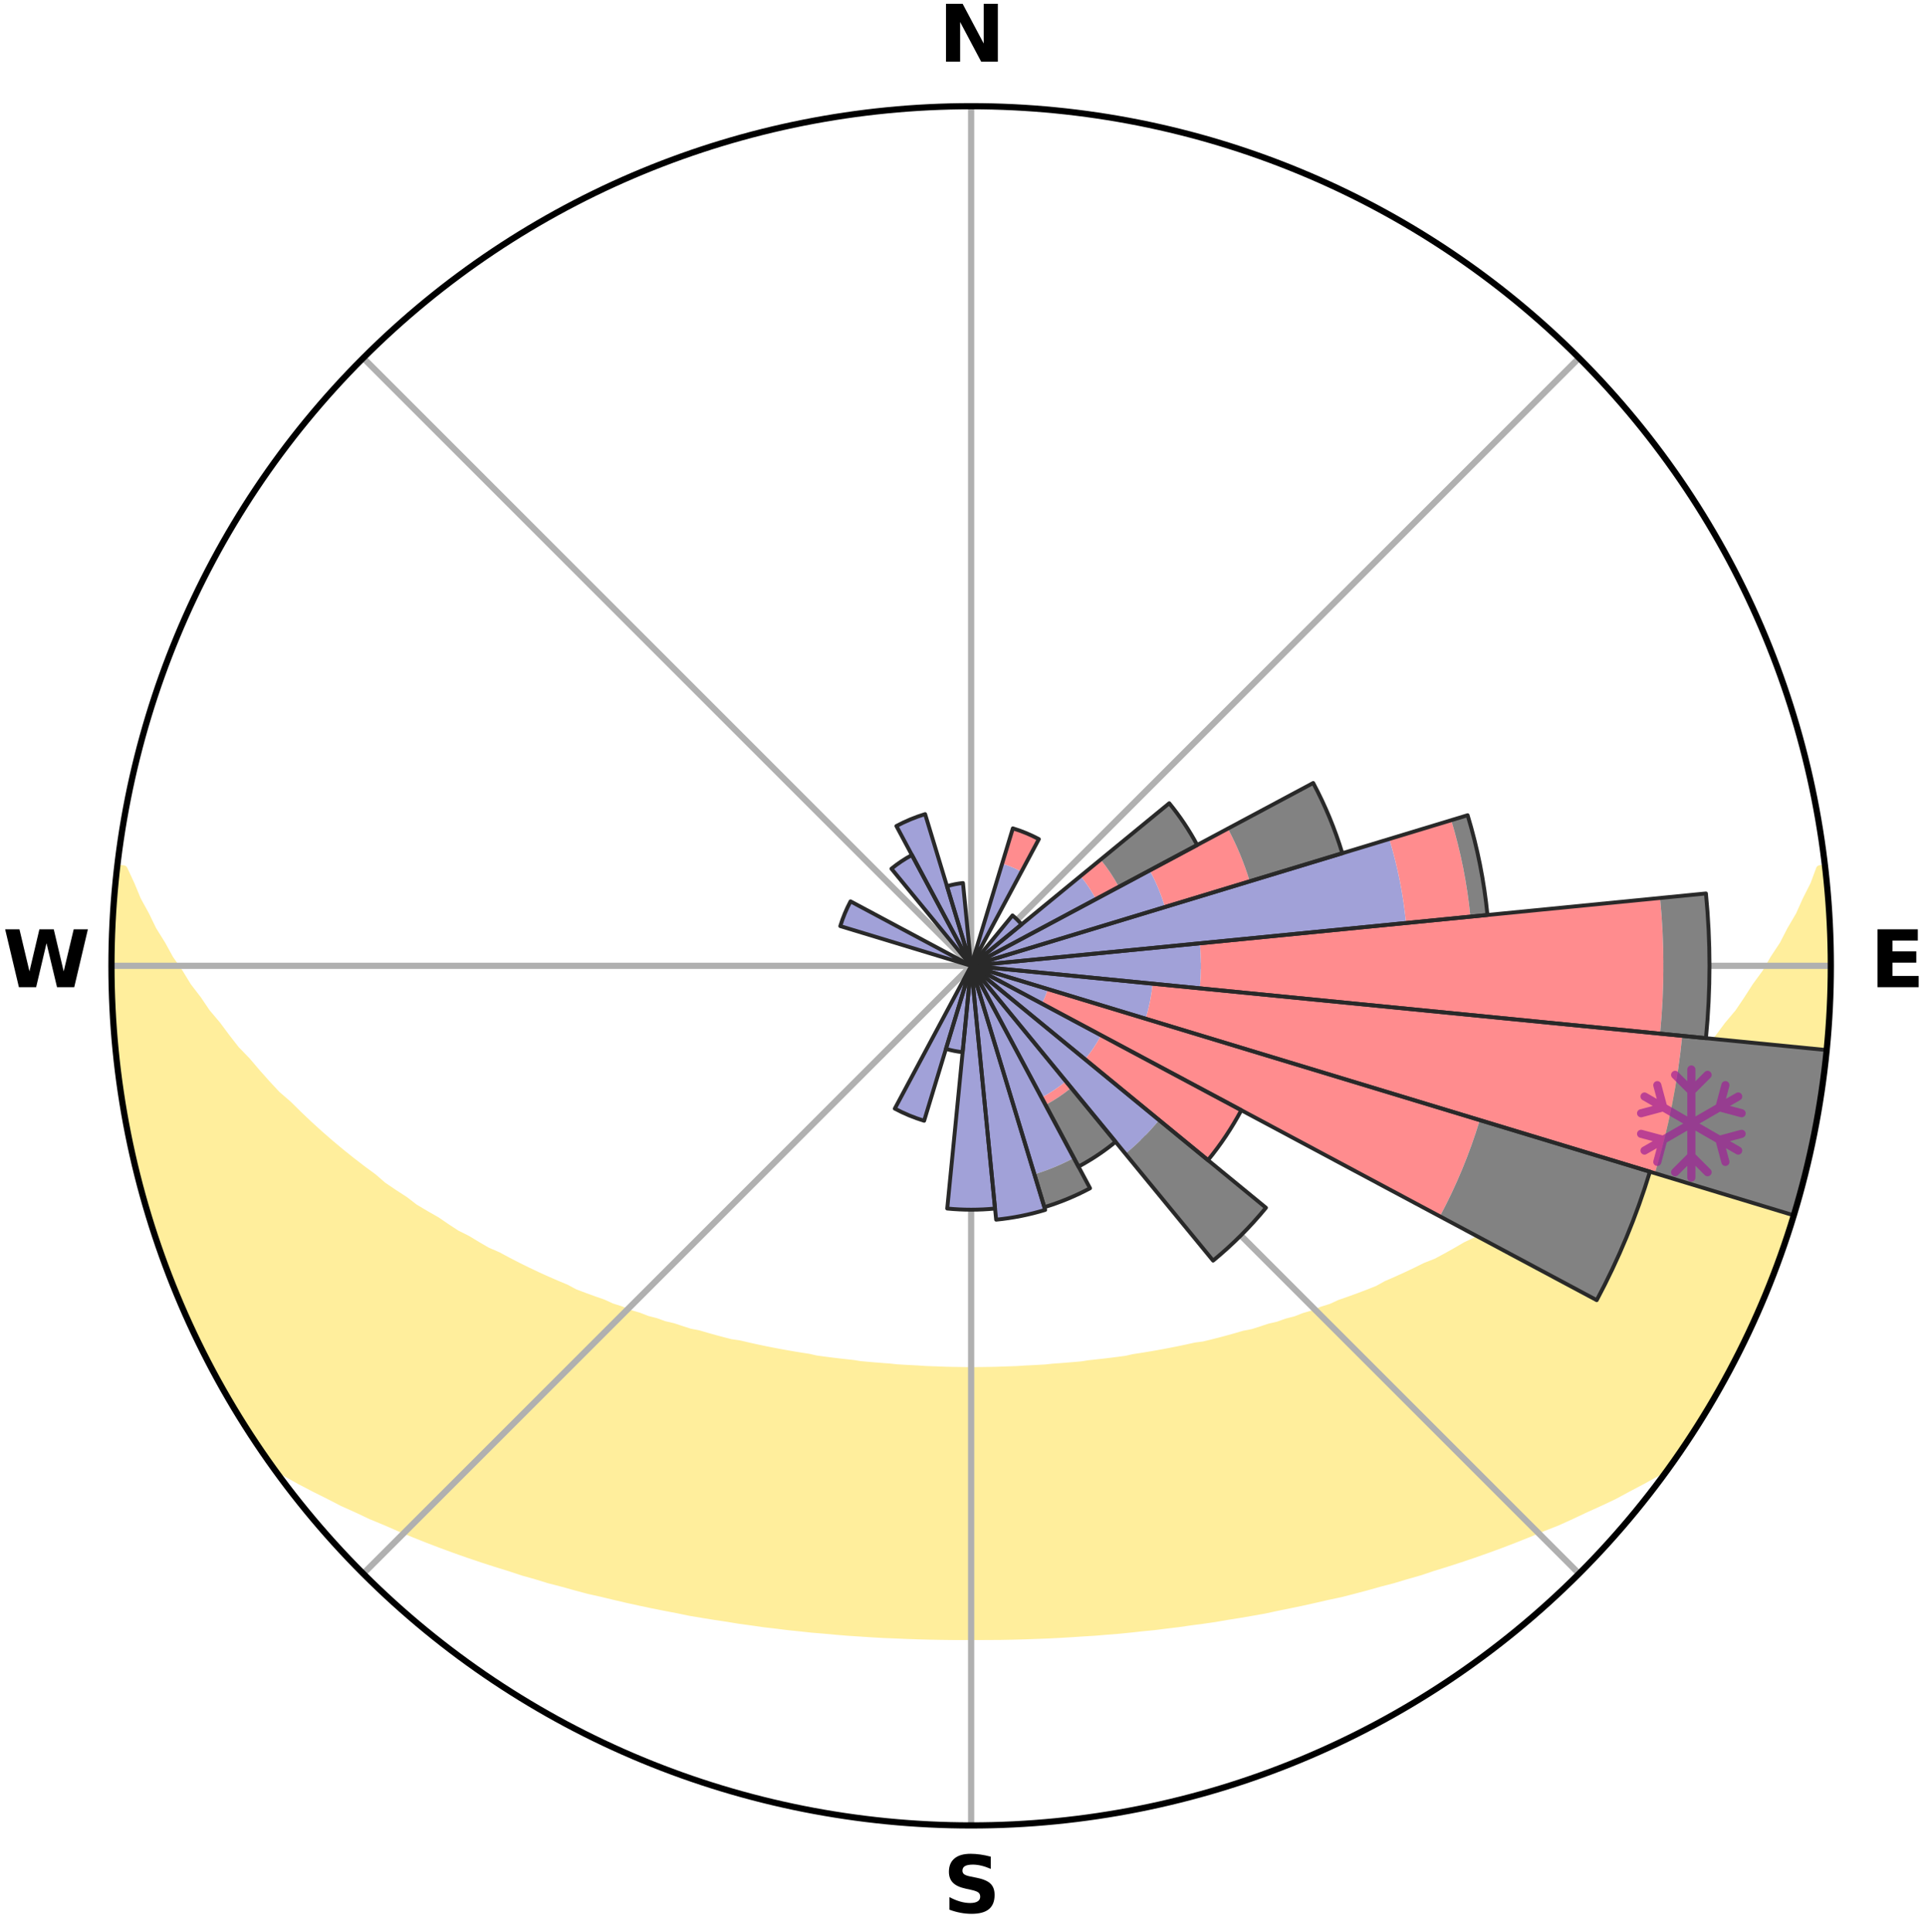<?xml version="1.0" encoding="utf-8" standalone="no"?>
<!DOCTYPE svg PUBLIC "-//W3C//DTD SVG 1.1//EN"
  "http://www.w3.org/Graphics/SVG/1.1/DTD/svg11.dtd">
<svg xmlns:xlink="http://www.w3.org/1999/xlink" width="248.41pt" height="249.158pt" viewBox="0 0 248.41 249.158" xmlns="http://www.w3.org/2000/svg" version="1.1">
 <title>Ski Rose for Pradaschier</title>
 <defs>
  <style type="text/css">*{stroke-linejoin: round; stroke-linecap: butt}</style>
 </defs>
 <g id="figure_1">
  <g id="patch_1">
   <path d="M 0 249.158 
L 248.41 249.158 
L 248.41 0 
L 0 0 
z
" style="fill: #ffffff"/>
  </g>
  <g id="axes_1">
   <g id="patch_2">
    <path d="M 236.135 124.579 
C 236.135 110.018 233.267 95.599 227.695 82.147 
C 222.122 68.695 213.955 56.471 203.659 46.175 
C 193.363 35.879 181.139 27.711 167.687 22.139 
C 154.235 16.567 139.815 13.699 125.255 13.699 
C 110.694 13.699 96.275 16.567 82.823 22.139 
C 69.371 27.711 57.147 35.879 46.851 46.175 
C 36.555 56.471 28.387 68.695 22.815 82.147 
C 17.243 95.599 14.375 110.018 14.375 124.579 
C 14.375 139.14 17.243 153.559 22.815 167.011 
C 28.387 180.463 36.555 192.687 46.851 202.983 
C 57.147 213.279 69.371 221.447 82.823 227.019 
C 96.275 232.591 110.694 235.459 125.255 235.459 
C 139.815 235.459 154.235 232.591 167.687 227.019 
C 181.139 221.447 193.363 213.279 203.659 202.983 
C 213.955 192.687 222.122 180.463 227.695 167.011 
C 233.267 153.559 236.135 139.14 236.135 124.579 
M 125.255 124.579 
C 125.255 124.579 125.255 124.579 125.255 124.579 
C 125.255 124.579 125.255 124.579 125.255 124.579 
C 125.255 124.579 125.255 124.579 125.255 124.579 
C 125.255 124.579 125.255 124.579 125.255 124.579 
C 125.255 124.579 125.255 124.579 125.255 124.579 
C 125.255 124.579 125.255 124.579 125.255 124.579 
C 125.255 124.579 125.255 124.579 125.255 124.579 
C 125.255 124.579 125.255 124.579 125.255 124.579 
C 125.255 124.579 125.255 124.579 125.255 124.579 
C 125.255 124.579 125.255 124.579 125.255 124.579 
C 125.255 124.579 125.255 124.579 125.255 124.579 
C 125.255 124.579 125.255 124.579 125.255 124.579 
C 125.255 124.579 125.255 124.579 125.255 124.579 
C 125.255 124.579 125.255 124.579 125.255 124.579 
C 125.255 124.579 125.255 124.579 125.255 124.579 
C 125.255 124.579 125.255 124.579 125.255 124.579 
z
" style="fill: #ffffff"/>
   </g>
   <g id="PolyCollection_1">
    <defs>
     <path id="m6d93cb4cbf" d="M 235.268 -137.114 
L 234.723 -137.051 
L 233.981 -135.048 
L 232.973 -133.057 
L 232.102 -131.114 
L 230.978 -129.195 
L 230.014 -127.322 
L 228.803 -125.483 
L 227.763 -123.684 
L 226.481 -121.928 
L 225.376 -120.208 
L 224.241 -118.525 
L 222.87 -116.897 
L 221.681 -115.294 
L 220.259 -113.755 
L 219.023 -112.234 
L 217.764 -110.753 
L 216.28 -109.347 
L 214.983 -107.949 
L 213.667 -106.591 
L 212.336 -105.274 
L 210.989 -103.996 
L 209.628 -102.759 
L 208.255 -101.561 
L 206.871 -100.403 
L 205.477 -99.285 
L 204.074 -98.207 
L 202.664 -97.167 
L 201.248 -96.166 
L 199.827 -95.204 
L 198.582 -94.206 
L 197.153 -93.317 
L 195.722 -92.465 
L 194.463 -91.568 
L 193.031 -90.787 
L 191.766 -89.955 
L 190.499 -89.155 
L 189.07 -88.474 
L 187.803 -87.736 
L 186.535 -87.026 
L 185.269 -86.346 
L 183.857 -85.791 
L 182.598 -85.168 
L 181.341 -84.573 
L 180.088 -84.004 
L 178.84 -83.462 
L 177.726 -82.842 
L 176.485 -82.348 
L 175.25 -81.879 
L 174.023 -81.433 
L 172.803 -81.01 
L 171.701 -80.503 
L 170.494 -80.123 
L 169.399 -79.658 
L 168.207 -79.317 
L 167.12 -78.891 
L 165.944 -78.588 
L 164.867 -78.199 
L 163.709 -77.931 
L 162.643 -77.576 
L 161.581 -77.238 
L 160.449 -77.017 
L 159.399 -76.71 
L 158.355 -76.419 
L 157.315 -76.142 
L 156.28 -75.879 
L 155.251 -75.63 
L 154.173 -75.485 
L 153.158 -75.26 
L 152.148 -75.047 
L 151.144 -74.846 
L 150.146 -74.656 
L 149.153 -74.476 
L 148.165 -74.307 
L 147.183 -74.147 
L 146.207 -73.997 
L 145.263 -73.784 
L 144.295 -73.654 
L 143.332 -73.532 
L 142.373 -73.417 
L 141.42 -73.31 
L 140.471 -73.21 
L 139.542 -73.063 
L 138.6 -72.979 
L 137.662 -72.901 
L 136.728 -72.828 
L 135.797 -72.761 
L 134.877 -72.662 
L 133.952 -72.609 
L 133.029 -72.56 
L 132.109 -72.516 
L 131.194 -72.453 
L 130.277 -72.421 
L 129.362 -72.393 
L 128.449 -72.357 
L 127.536 -72.341 
L 126.623 -72.328 
L 125.711 -72.32 
L 124.799 -72.319 
L 123.887 -72.33 
L 122.974 -72.345 
L 122.061 -72.363 
L 121.148 -72.4 
L 120.234 -72.43 
L 119.317 -72.464 
L 118.402 -72.528 
L 117.483 -72.575 
L 116.561 -72.625 
L 115.636 -72.681 
L 114.716 -72.781 
L 113.787 -72.85 
L 112.854 -72.924 
L 111.917 -73.004 
L 110.976 -73.09 
L 110.047 -73.238 
L 109.099 -73.34 
L 108.147 -73.449 
L 107.19 -73.565 
L 106.228 -73.688 
L 105.26 -73.82 
L 104.318 -74.034 
L 103.343 -74.185 
L 102.362 -74.346 
L 101.376 -74.517 
L 100.385 -74.698 
L 99.388 -74.889 
L 98.385 -75.091 
L 97.377 -75.305 
L 96.364 -75.532 
L 95.345 -75.77 
L 94.26 -75.927 
L 93.227 -76.191 
L 92.19 -76.469 
L 91.147 -76.761 
L 90.099 -77.069 
L 88.969 -77.291 
L 87.909 -77.629 
L 86.845 -77.984 
L 85.689 -78.253 
L 84.614 -78.643 
L 83.44 -78.946 
L 82.355 -79.372 
L 81.165 -79.713 
L 80.072 -80.178 
L 78.867 -80.559 
L 77.768 -81.065 
L 76.55 -81.489 
L 75.325 -81.935 
L 74.093 -82.404 
L 72.983 -83 
L 71.742 -83.517 
L 70.496 -84.06 
L 69.245 -84.628 
L 67.991 -85.223 
L 66.734 -85.845 
L 65.474 -86.495 
L 64.213 -87.173 
L 62.796 -87.788 
L 61.531 -88.526 
L 60.267 -89.293 
L 58.84 -90.006 
L 57.577 -90.836 
L 56.318 -91.698 
L 54.891 -92.512 
L 53.463 -93.363 
L 52.215 -94.325 
L 50.793 -95.248 
L 49.375 -96.209 
L 48.148 -97.274 
L 46.743 -98.309 
L 45.345 -99.383 
L 43.955 -100.497 
L 42.575 -101.65 
L 41.207 -102.843 
L 39.85 -104.075 
L 38.507 -105.348 
L 37.18 -106.66 
L 35.665 -107.975 
L 34.37 -109.37 
L 33.094 -110.806 
L 31.839 -112.281 
L 30.399 -113.772 
L 29.188 -115.329 
L 28.002 -116.925 
L 26.633 -118.547 
L 25.501 -120.224 
L 24.189 -121.933 
L 23.118 -123.688 
L 21.872 -125.481 
L 20.869 -127.313 
L 19.7 -129.188 
L 18.778 -131.091 
L 17.705 -133.043 
L 16.888 -135.014 
L 15.949 -137.033 
L 15.155 -137.123 
L 15.155 -137.123 
L 14.887 -135.206 
L 14.764 -133.275 
L 14.673 -131.343 
L 14.504 -129.415 
L 14.48 -127.48 
L 14.418 -125.546 
L 14.528 -123.613 
L 14.419 -121.677 
L 14.523 -119.744 
L 14.657 -117.815 
L 14.718 -115.88 
L 14.915 -113.955 
L 15.143 -112.033 
L 15.4 -110.116 
L 15.767 -108.216 
L 15.908 -106.281 
L 16.257 -104.377 
L 16.634 -102.48 
L 17.126 -100.607 
L 17.477 -98.704 
L 17.947 -96.827 
L 18.447 -94.959 
L 18.977 -93.098 
L 19.537 -91.246 
L 20.127 -89.404 
L 20.748 -87.571 
L 21.399 -85.749 
L 22.152 -83.966 
L 22.864 -82.167 
L 23.608 -80.382 
L 24.384 -78.609 
L 25.192 -76.852 
L 26.035 -75.11 
L 26.911 -73.385 
L 27.831 -71.682 
L 28.785 -69.999 
L 29.723 -68.306 
L 30.756 -66.67 
L 31.754 -65.012 
L 32.8 -63.385 
L 33.876 -61.776 
L 35.081 -60.259 
L 36.884 -59.188 
L 38.708 -58.169 
L 40.553 -57.204 
L 42.404 -56.282 
L 44.202 -55.353 
L 46.064 -54.517 
L 47.865 -53.665 
L 49.72 -52.899 
L 51.517 -52.117 
L 53.312 -51.369 
L 55.102 -50.654 
L 56.888 -49.97 
L 58.667 -49.316 
L 60.441 -48.691 
L 62.207 -48.095 
L 63.965 -47.527 
L 65.715 -46.986 
L 67.421 -46.422 
L 69.156 -45.931 
L 70.845 -45.413 
L 72.563 -44.97 
L 74.241 -44.504 
L 75.91 -44.056 
L 77.601 -43.678 
L 79.257 -43.278 
L 80.903 -42.893 
L 82.545 -42.534 
L 84.176 -42.187 
L 85.803 -41.866 
L 87.419 -41.556 
L 89.012 -41.227 
L 90.618 -40.959 
L 92.214 -40.7 
L 93.805 -40.463 
L 95.376 -40.204 
L 96.952 -39.99 
L 98.512 -39.763 
L 100.078 -39.585 
L 101.629 -39.388 
L 103.182 -39.23 
L 104.724 -39.061 
L 106.268 -38.934 
L 107.802 -38.793 
L 109.332 -38.666 
L 110.861 -38.567 
L 112.385 -38.465 
L 113.906 -38.376 
L 115.426 -38.317 
L 116.942 -38.252 
L 118.457 -38.199 
L 119.969 -38.159 
L 121.48 -38.131 
L 122.991 -38.114 
L 124.5 -38.109 
L 126.009 -38.11 
L 127.519 -38.118 
L 129.029 -38.127 
L 130.541 -38.156 
L 132.053 -38.196 
L 133.567 -38.249 
L 135.084 -38.306 
L 136.603 -38.382 
L 138.124 -38.472 
L 139.647 -38.574 
L 141.178 -38.666 
L 142.708 -38.793 
L 144.246 -38.915 
L 145.784 -39.069 
L 147.326 -39.238 
L 148.88 -39.389 
L 150.431 -39.586 
L 151.994 -39.772 
L 153.555 -39.999 
L 155.133 -40.205 
L 156.715 -40.434 
L 158.292 -40.709 
L 159.89 -40.961 
L 161.493 -41.237 
L 163.106 -41.522 
L 164.706 -41.869 
L 166.329 -42.198 
L 167.963 -42.537 
L 169.601 -42.903 
L 171.25 -43.282 
L 172.932 -43.639 
L 174.593 -44.066 
L 176.265 -44.509 
L 177.94 -44.981 
L 179.657 -45.424 
L 181.35 -45.936 
L 183.084 -46.427 
L 184.786 -46.997 
L 186.536 -47.538 
L 188.294 -48.107 
L 190.06 -48.702 
L 191.832 -49.327 
L 193.612 -49.981 
L 195.397 -50.665 
L 197.187 -51.38 
L 198.981 -52.128 
L 200.836 -52.855 
L 202.638 -53.671 
L 204.439 -54.523 
L 206.296 -55.363 
L 208.157 -56.24 
L 209.95 -57.21 
L 211.79 -58.179 
L 213.618 -59.194 
L 215.416 -60.267 
L 216.626 -61.781 
L 217.695 -63.394 
L 218.767 -65.005 
L 219.779 -66.655 
L 220.761 -68.322 
L 221.758 -69.98 
L 222.626 -71.711 
L 223.532 -73.419 
L 224.39 -75.152 
L 225.317 -76.852 
L 226.064 -78.638 
L 226.912 -80.377 
L 227.652 -82.165 
L 228.395 -83.951 
L 229.092 -85.756 
L 229.741 -87.578 
L 230.344 -89.417 
L 230.956 -91.252 
L 231.459 -93.12 
L 232.041 -94.965 
L 232.587 -96.821 
L 233.006 -98.71 
L 233.477 -100.587 
L 233.799 -102.496 
L 234.195 -104.388 
L 234.579 -106.285 
L 234.903 -108.192 
L 235.047 -110.125 
L 235.311 -112.04 
L 235.525 -113.961 
L 235.715 -115.886 
L 235.866 -117.814 
L 235.975 -119.745 
L 236.054 -121.678 
L 236.098 -123.612 
L 236.107 -125.546 
L 236.077 -127.481 
L 236.018 -129.415 
L 235.925 -131.348 
L 235.62 -133.265 
L 235.463 -135.191 
L 235.268 -137.114 
z
" style="stroke: #ffee9c"/>
    </defs>
    <g clip-path="url(#p45a4e812f3)">
     <use xlink:href="#m6d93cb4cbf" x="0" y="249.158" style="fill: #ffee9c; stroke: #ffee9c"/>
    </g>
   </g>
   <g id="matplotlib.axis_1">
    <g id="xtick_1">
     <g id="line2d_1">
      <path d="M 125.255 124.579 
L 125.255 13.699 
" clip-path="url(#p45a4e812f3)" style="fill: none; stroke: #b0b0b0; stroke-width: 0.8; stroke-linecap: square"/>
     </g>
     <g id="text_1">
      <!-- N -->
      <g transform="translate(121.07 7.958) scale(0.1 -0.1)">
       <defs>
        <path id="DejaVuSans-Bold-4e" d="M 588 4666 
L 1931 4666 
L 3628 1466 
L 3628 4666 
L 4769 4666 
L 4769 0 
L 3425 0 
L 1728 3200 
L 1728 0 
L 588 0 
L 588 4666 
z
" transform="scale(0.016)"/>
       </defs>
       <use xlink:href="#DejaVuSans-Bold-4e"/>
      </g>
     </g>
    </g>
    <g id="xtick_2">
     <g id="line2d_2">
      <path d="M 125.255 124.579 
L 203.659 46.175 
" clip-path="url(#p45a4e812f3)" style="fill: none; stroke: #b0b0b0; stroke-width: 0.8; stroke-linecap: square"/>
     </g>
    </g>
    <g id="xtick_3">
     <g id="line2d_3">
      <path d="M 125.255 124.579 
L 236.135 124.579 
" clip-path="url(#p45a4e812f3)" style="fill: none; stroke: #b0b0b0; stroke-width: 0.8; stroke-linecap: square"/>
     </g>
     <g id="text_2">
      <!-- E -->
      <g transform="translate(241.219 127.338) scale(0.1 -0.1)">
       <defs>
        <path id="DejaVuSans-Bold-45" d="M 588 4666 
L 3834 4666 
L 3834 3756 
L 1791 3756 
L 1791 2888 
L 3713 2888 
L 3713 1978 
L 1791 1978 
L 1791 909 
L 3903 909 
L 3903 0 
L 588 0 
L 588 4666 
z
" transform="scale(0.016)"/>
       </defs>
       <use xlink:href="#DejaVuSans-Bold-45"/>
      </g>
     </g>
    </g>
    <g id="xtick_4">
     <g id="line2d_4">
      <path d="M 125.255 124.579 
L 203.659 202.983 
" clip-path="url(#p45a4e812f3)" style="fill: none; stroke: #b0b0b0; stroke-width: 0.8; stroke-linecap: square"/>
     </g>
    </g>
    <g id="xtick_5">
     <g id="line2d_5">
      <path d="M 125.255 124.579 
L 125.255 235.459 
" clip-path="url(#p45a4e812f3)" style="fill: none; stroke: #b0b0b0; stroke-width: 0.8; stroke-linecap: square"/>
     </g>
     <g id="text_3">
      <!-- S -->
      <g transform="translate(121.654 246.718) scale(0.1 -0.1)">
       <defs>
        <path id="DejaVuSans-Bold-53" d="M 3834 4519 
L 3834 3531 
Q 3450 3703 3084 3790 
Q 2719 3878 2394 3878 
Q 1963 3878 1756 3759 
Q 1550 3641 1550 3391 
Q 1550 3203 1689 3098 
Q 1828 2994 2194 2919 
L 2706 2816 
Q 3484 2659 3812 2340 
Q 4141 2022 4141 1434 
Q 4141 663 3683 286 
Q 3225 -91 2284 -91 
Q 1841 -91 1394 -6 
Q 947 78 500 244 
L 500 1259 
Q 947 1022 1364 901 
Q 1781 781 2169 781 
Q 2563 781 2772 912 
Q 2981 1044 2981 1288 
Q 2981 1506 2839 1625 
Q 2697 1744 2272 1838 
L 1806 1941 
Q 1106 2091 782 2419 
Q 459 2747 459 3303 
Q 459 4000 909 4375 
Q 1359 4750 2203 4750 
Q 2588 4750 2994 4692 
Q 3400 4634 3834 4519 
z
" transform="scale(0.016)"/>
       </defs>
       <use xlink:href="#DejaVuSans-Bold-53"/>
      </g>
     </g>
    </g>
    <g id="xtick_6">
     <g id="line2d_6">
      <path d="M 125.255 124.579 
L 46.851 202.983 
" clip-path="url(#p45a4e812f3)" style="fill: none; stroke: #b0b0b0; stroke-width: 0.8; stroke-linecap: square"/>
     </g>
    </g>
    <g id="xtick_7">
     <g id="line2d_7">
      <path d="M 125.255 124.579 
L 14.375 124.579 
" clip-path="url(#p45a4e812f3)" style="fill: none; stroke: #b0b0b0; stroke-width: 0.8; stroke-linecap: square"/>
     </g>
     <g id="text_4">
      <!-- W -->
      <g transform="translate(0.36 127.338) scale(0.1 -0.1)">
       <defs>
        <path id="DejaVuSans-Bold-57" d="M 191 4666 
L 1344 4666 
L 2150 1275 
L 2950 4666 
L 4109 4666 
L 4909 1275 
L 5716 4666 
L 6859 4666 
L 5759 0 
L 4372 0 
L 3525 3547 
L 2688 0 
L 1300 0 
L 191 4666 
z
" transform="scale(0.016)"/>
       </defs>
       <use xlink:href="#DejaVuSans-Bold-57"/>
      </g>
     </g>
    </g>
    <g id="xtick_8">
     <g id="line2d_8">
      <path d="M 125.255 124.579 
L 46.851 46.175 
" clip-path="url(#p45a4e812f3)" style="fill: none; stroke: #b0b0b0; stroke-width: 0.8; stroke-linecap: square"/>
     </g>
    </g>
   </g>
   <g id="matplotlib.axis_2"/>
   <g id="patch_3">
    <path d="M 125.255 124.579 
C 125.255 124.579 125.255 124.579 125.255 124.579 
C 125.255 124.579 125.255 124.579 125.255 124.579 
L 125.255 124.579 
C 125.255 124.579 125.255 124.579 125.255 124.579 
C 125.255 124.579 125.255 124.579 125.255 124.579 
z
" clip-path="url(#p45a4e812f3)" style="fill: #d9d9d9"/>
   </g>
   <g id="patch_4">
    <path d="M 125.255 124.579 
C 125.255 124.579 125.255 124.579 125.255 124.579 
C 125.255 124.579 125.255 124.579 125.255 124.579 
L 125.255 124.579 
C 125.255 124.579 125.255 124.579 125.255 124.579 
C 125.255 124.579 125.255 124.579 125.255 124.579 
z
" clip-path="url(#p45a4e812f3)" style="fill: #d9d9d9"/>
   </g>
   <g id="patch_5">
    <path d="M 125.255 124.579 
C 125.255 124.579 125.255 124.579 125.255 124.579 
C 125.255 124.579 125.255 124.579 125.255 124.579 
L 125.255 124.579 
C 125.255 124.579 125.255 124.579 125.255 124.579 
C 125.255 124.579 125.255 124.579 125.255 124.579 
z
" clip-path="url(#p45a4e812f3)" style="fill: #d9d9d9"/>
   </g>
   <g id="patch_6">
    <path d="M 125.255 124.579 
C 125.255 124.579 125.255 124.579 125.255 124.579 
C 125.255 124.579 125.255 124.579 125.255 124.579 
L 125.255 124.579 
C 125.255 124.579 125.255 124.579 125.255 124.579 
C 125.255 124.579 125.255 124.579 125.255 124.579 
z
" clip-path="url(#p45a4e812f3)" style="fill: #d9d9d9"/>
   </g>
   <g id="patch_7">
    <path d="M 125.255 124.579 
C 125.255 124.579 125.255 124.579 125.255 124.579 
C 125.255 124.579 125.255 124.579 125.255 124.579 
L 125.255 124.579 
C 125.255 124.579 125.255 124.579 125.255 124.579 
C 125.255 124.579 125.255 124.579 125.255 124.579 
z
" clip-path="url(#p45a4e812f3)" style="fill: #d9d9d9"/>
   </g>
   <g id="patch_8">
    <path d="M 125.255 124.579 
C 125.255 124.579 125.255 124.579 125.255 124.579 
C 125.255 124.579 125.255 124.579 125.255 124.579 
L 125.255 124.579 
C 125.255 124.579 125.255 124.579 125.255 124.579 
C 125.255 124.579 125.255 124.579 125.255 124.579 
z
" clip-path="url(#p45a4e812f3)" style="fill: #d9d9d9"/>
   </g>
   <g id="patch_9">
    <path d="M 125.255 124.579 
C 125.255 124.579 125.255 124.579 125.255 124.579 
C 125.255 124.579 125.255 124.579 125.255 124.579 
L 125.255 124.579 
C 125.255 124.579 125.255 124.579 125.255 124.579 
C 125.255 124.579 125.255 124.579 125.255 124.579 
z
" clip-path="url(#p45a4e812f3)" style="fill: #d9d9d9"/>
   </g>
   <g id="patch_10">
    <path d="M 125.255 124.579 
C 125.255 124.579 125.255 124.579 125.255 124.579 
C 125.255 124.579 125.255 124.579 125.255 124.579 
L 125.255 124.579 
C 125.255 124.579 125.255 124.579 125.255 124.579 
C 125.255 124.579 125.255 124.579 125.255 124.579 
z
" clip-path="url(#p45a4e812f3)" style="fill: #d9d9d9"/>
   </g>
   <g id="patch_11">
    <path d="M 125.255 124.579 
C 125.255 124.579 125.255 124.579 125.255 124.579 
C 125.255 124.579 125.255 124.579 125.255 124.579 
L 125.255 124.579 
C 125.255 124.579 125.255 124.579 125.255 124.579 
C 125.255 124.579 125.255 124.579 125.255 124.579 
z
" clip-path="url(#p45a4e812f3)" style="fill: #d9d9d9"/>
   </g>
   <g id="patch_12">
    <path d="M 125.255 124.579 
C 125.255 124.579 125.255 124.579 125.255 124.579 
C 125.255 124.579 125.255 124.579 125.255 124.579 
L 125.255 124.579 
C 125.255 124.579 125.255 124.579 125.255 124.579 
C 125.255 124.579 125.255 124.579 125.255 124.579 
z
" clip-path="url(#p45a4e812f3)" style="fill: #d9d9d9"/>
   </g>
   <g id="patch_13">
    <path d="M 125.255 124.579 
C 125.255 124.579 125.255 124.579 125.255 124.579 
C 125.255 124.579 125.255 124.579 125.255 124.579 
L 125.255 124.579 
C 125.255 124.579 125.255 124.579 125.255 124.579 
C 125.255 124.579 125.255 124.579 125.255 124.579 
z
" clip-path="url(#p45a4e812f3)" style="fill: #d9d9d9"/>
   </g>
   <g id="patch_14">
    <path d="M 125.255 124.579 
C 125.255 124.579 125.255 124.579 125.255 124.579 
C 125.255 124.579 125.255 124.579 125.255 124.579 
L 125.255 124.579 
C 125.255 124.579 125.255 124.579 125.255 124.579 
C 125.255 124.579 125.255 124.579 125.255 124.579 
z
" clip-path="url(#p45a4e812f3)" style="fill: #d9d9d9"/>
   </g>
   <g id="patch_15">
    <path d="M 125.255 124.579 
C 125.255 124.579 125.255 124.579 125.255 124.579 
C 125.255 124.579 125.255 124.579 125.255 124.579 
L 125.255 124.579 
C 125.255 124.579 125.255 124.579 125.255 124.579 
C 125.255 124.579 125.255 124.579 125.255 124.579 
z
" clip-path="url(#p45a4e812f3)" style="fill: #d9d9d9"/>
   </g>
   <g id="patch_16">
    <path d="M 125.255 124.579 
C 125.255 124.579 125.255 124.579 125.255 124.579 
C 125.255 124.579 125.255 124.579 125.255 124.579 
L 125.255 124.579 
C 125.255 124.579 125.255 124.579 125.255 124.579 
C 125.255 124.579 125.255 124.579 125.255 124.579 
z
" clip-path="url(#p45a4e812f3)" style="fill: #d9d9d9"/>
   </g>
   <g id="patch_17">
    <path d="M 125.255 124.579 
C 125.255 124.579 125.255 124.579 125.255 124.579 
C 125.255 124.579 125.255 124.579 125.255 124.579 
L 125.255 124.579 
C 125.255 124.579 125.255 124.579 125.255 124.579 
C 125.255 124.579 125.255 124.579 125.255 124.579 
z
" clip-path="url(#p45a4e812f3)" style="fill: #d9d9d9"/>
   </g>
   <g id="patch_18">
    <path d="M 125.255 124.579 
C 125.255 124.579 125.255 124.579 125.255 124.579 
C 125.255 124.579 125.255 124.579 125.255 124.579 
L 125.255 124.579 
C 125.255 124.579 125.255 124.579 125.255 124.579 
C 125.255 124.579 125.255 124.579 125.255 124.579 
z
" clip-path="url(#p45a4e812f3)" style="fill: #d9d9d9"/>
   </g>
   <g id="patch_19">
    <path d="M 125.255 124.579 
C 125.255 124.579 125.255 124.579 125.255 124.579 
C 125.255 124.579 125.255 124.579 125.255 124.579 
L 125.255 124.579 
C 125.255 124.579 125.255 124.579 125.255 124.579 
C 125.255 124.579 125.255 124.579 125.255 124.579 
z
" clip-path="url(#p45a4e812f3)" style="fill: #d9d9d9"/>
   </g>
   <g id="patch_20">
    <path d="M 125.255 124.579 
C 125.255 124.579 125.255 124.579 125.255 124.579 
C 125.255 124.579 125.255 124.579 125.255 124.579 
L 125.255 124.579 
C 125.255 124.579 125.255 124.579 125.255 124.579 
C 125.255 124.579 125.255 124.579 125.255 124.579 
z
" clip-path="url(#p45a4e812f3)" style="fill: #d9d9d9"/>
   </g>
   <g id="patch_21">
    <path d="M 125.255 124.579 
C 125.255 124.579 125.255 124.579 125.255 124.579 
C 125.255 124.579 125.255 124.579 125.255 124.579 
L 125.255 124.579 
C 125.255 124.579 125.255 124.579 125.255 124.579 
C 125.255 124.579 125.255 124.579 125.255 124.579 
z
" clip-path="url(#p45a4e812f3)" style="fill: #d9d9d9"/>
   </g>
   <g id="patch_22">
    <path d="M 125.255 124.579 
C 125.255 124.579 125.255 124.579 125.255 124.579 
C 125.255 124.579 125.255 124.579 125.255 124.579 
L 125.255 124.579 
C 125.255 124.579 125.255 124.579 125.255 124.579 
C 125.255 124.579 125.255 124.579 125.255 124.579 
z
" clip-path="url(#p45a4e812f3)" style="fill: #d9d9d9"/>
   </g>
   <g id="patch_23">
    <path d="M 125.255 124.579 
C 125.255 124.579 125.255 124.579 125.255 124.579 
C 125.255 124.579 125.255 124.579 125.255 124.579 
L 125.255 124.579 
C 125.255 124.579 125.255 124.579 125.255 124.579 
C 125.255 124.579 125.255 124.579 125.255 124.579 
z
" clip-path="url(#p45a4e812f3)" style="fill: #d9d9d9"/>
   </g>
   <g id="patch_24">
    <path d="M 125.255 124.579 
C 125.255 124.579 125.255 124.579 125.255 124.579 
C 125.255 124.579 125.255 124.579 125.255 124.579 
L 125.255 124.579 
C 125.255 124.579 125.255 124.579 125.255 124.579 
C 125.255 124.579 125.255 124.579 125.255 124.579 
z
" clip-path="url(#p45a4e812f3)" style="fill: #d9d9d9"/>
   </g>
   <g id="patch_25">
    <path d="M 125.255 124.579 
C 125.255 124.579 125.255 124.579 125.255 124.579 
C 125.255 124.579 125.255 124.579 125.255 124.579 
L 125.255 124.579 
C 125.255 124.579 125.255 124.579 125.255 124.579 
C 125.255 124.579 125.255 124.579 125.255 124.579 
z
" clip-path="url(#p45a4e812f3)" style="fill: #d9d9d9"/>
   </g>
   <g id="patch_26">
    <path d="M 125.255 124.579 
C 125.255 124.579 125.255 124.579 125.255 124.579 
C 125.255 124.579 125.255 124.579 125.255 124.579 
L 125.255 124.579 
C 125.255 124.579 125.255 124.579 125.255 124.579 
C 125.255 124.579 125.255 124.579 125.255 124.579 
z
" clip-path="url(#p45a4e812f3)" style="fill: #d9d9d9"/>
   </g>
   <g id="patch_27">
    <path d="M 125.255 124.579 
C 125.255 124.579 125.255 124.579 125.255 124.579 
C 125.255 124.579 125.255 124.579 125.255 124.579 
L 125.255 124.579 
C 125.255 124.579 125.255 124.579 125.255 124.579 
C 125.255 124.579 125.255 124.579 125.255 124.579 
z
" clip-path="url(#p45a4e812f3)" style="fill: #d9d9d9"/>
   </g>
   <g id="patch_28">
    <path d="M 125.255 124.579 
C 125.255 124.579 125.255 124.579 125.255 124.579 
C 125.255 124.579 125.255 124.579 125.255 124.579 
L 125.255 124.579 
C 125.255 124.579 125.255 124.579 125.255 124.579 
C 125.255 124.579 125.255 124.579 125.255 124.579 
z
" clip-path="url(#p45a4e812f3)" style="fill: #d9d9d9"/>
   </g>
   <g id="patch_29">
    <path d="M 125.255 124.579 
C 125.255 124.579 125.255 124.579 125.255 124.579 
C 125.255 124.579 125.255 124.579 125.255 124.579 
L 125.255 124.579 
C 125.255 124.579 125.255 124.579 125.255 124.579 
C 125.255 124.579 125.255 124.579 125.255 124.579 
z
" clip-path="url(#p45a4e812f3)" style="fill: #d9d9d9"/>
   </g>
   <g id="patch_30">
    <path d="M 125.255 124.579 
C 125.255 124.579 125.255 124.579 125.255 124.579 
C 125.255 124.579 125.255 124.579 125.255 124.579 
L 125.255 124.579 
C 125.255 124.579 125.255 124.579 125.255 124.579 
C 125.255 124.579 125.255 124.579 125.255 124.579 
z
" clip-path="url(#p45a4e812f3)" style="fill: #d9d9d9"/>
   </g>
   <g id="patch_31">
    <path d="M 125.255 124.579 
C 125.255 124.579 125.255 124.579 125.255 124.579 
C 125.255 124.579 125.255 124.579 125.255 124.579 
L 125.255 124.579 
C 125.255 124.579 125.255 124.579 125.255 124.579 
C 125.255 124.579 125.255 124.579 125.255 124.579 
z
" clip-path="url(#p45a4e812f3)" style="fill: #d9d9d9"/>
   </g>
   <g id="patch_32">
    <path d="M 125.255 124.579 
C 125.255 124.579 125.255 124.579 125.255 124.579 
C 125.255 124.579 125.255 124.579 125.255 124.579 
L 125.255 124.579 
C 125.255 124.579 125.255 124.579 125.255 124.579 
C 125.255 124.579 125.255 124.579 125.255 124.579 
z
" clip-path="url(#p45a4e812f3)" style="fill: #d9d9d9"/>
   </g>
   <g id="patch_33">
    <path d="M 125.255 124.579 
C 125.255 124.579 125.255 124.579 125.255 124.579 
C 125.255 124.579 125.255 124.579 125.255 124.579 
L 125.255 124.579 
C 125.255 124.579 125.255 124.579 125.255 124.579 
C 125.255 124.579 125.255 124.579 125.255 124.579 
z
" clip-path="url(#p45a4e812f3)" style="fill: #d9d9d9"/>
   </g>
   <g id="patch_34">
    <path d="M 125.255 124.579 
C 125.255 124.579 125.255 124.579 125.255 124.579 
C 125.255 124.579 125.255 124.579 125.255 124.579 
L 125.255 124.579 
C 125.255 124.579 125.255 124.579 125.255 124.579 
C 125.255 124.579 125.255 124.579 125.255 124.579 
z
" clip-path="url(#p45a4e812f3)" style="fill: #d9d9d9"/>
   </g>
   <g id="patch_35">
    <path d="M 125.255 124.579 
C 125.255 124.579 125.255 124.579 125.255 124.579 
C 125.255 124.579 125.255 124.579 125.255 124.579 
L 125.255 124.579 
C 125.255 124.579 125.255 124.579 125.255 124.579 
C 125.255 124.579 125.255 124.579 125.255 124.579 
z
" clip-path="url(#p45a4e812f3)" style="fill: #a1a1d8"/>
   </g>
   <g id="patch_36">
    <path d="M 125.255 124.579 
C 125.255 124.579 125.255 124.579 125.255 124.579 
C 125.255 124.579 125.255 124.579 125.255 124.579 
L 125.255 124.579 
C 125.255 124.579 125.255 124.579 125.255 124.579 
C 125.255 124.579 125.255 124.579 125.255 124.579 
z
" clip-path="url(#p45a4e812f3)" style="fill: #a1a1d8"/>
   </g>
   <g id="patch_37">
    <path d="M 125.255 124.579 
C 125.255 124.579 125.255 124.579 125.255 124.579 
C 125.255 124.579 125.255 124.579 125.255 124.579 
L 131.75 112.427 
C 131.352 112.215 130.944 112.022 130.528 111.849 
C 130.111 111.676 129.686 111.524 129.255 111.393 
z
" clip-path="url(#p45a4e812f3)" style="fill: #a1a1d8"/>
   </g>
   <g id="patch_38">
    <path d="M 125.255 124.579 
C 125.255 124.579 125.255 124.579 125.255 124.579 
C 125.255 124.579 125.255 124.579 125.255 124.579 
L 125.255 124.579 
C 125.255 124.579 125.255 124.579 125.255 124.579 
C 125.255 124.579 125.255 124.579 125.255 124.579 
z
" clip-path="url(#p45a4e812f3)" style="fill: #a1a1d8"/>
   </g>
   <g id="patch_39">
    <path d="M 125.255 124.579 
C 125.255 124.579 125.255 124.579 125.255 124.579 
C 125.255 124.579 125.255 124.579 125.255 124.579 
L 131.754 119.245 
C 131.58 119.032 131.395 118.828 131.2 118.634 
C 131.006 118.439 130.801 118.254 130.589 118.08 
z
" clip-path="url(#p45a4e812f3)" style="fill: #a1a1d8"/>
   </g>
   <g id="patch_40">
    <path d="M 125.255 124.579 
C 125.255 124.579 125.255 124.579 125.255 124.579 
C 125.255 124.579 125.255 124.579 125.255 124.579 
L 141.355 115.973 
C 141.073 115.447 140.766 114.934 140.434 114.437 
C 140.102 113.94 139.746 113.46 139.367 112.998 
z
" clip-path="url(#p45a4e812f3)" style="fill: #a1a1d8"/>
   </g>
   <g id="patch_41">
    <path d="M 125.255 124.579 
C 125.255 124.579 125.255 124.579 125.255 124.579 
C 125.255 124.579 125.255 124.579 125.255 124.579 
L 150.258 116.994 
C 150.01 116.176 149.721 115.37 149.394 114.58 
C 149.067 113.79 148.701 113.017 148.298 112.262 
z
" clip-path="url(#p45a4e812f3)" style="fill: #a1a1d8"/>
   </g>
   <g id="patch_42">
    <path d="M 125.255 124.579 
C 125.255 124.579 125.255 124.579 125.255 124.579 
C 125.255 124.579 125.255 124.579 125.255 124.579 
L 181.349 119.054 
C 181.168 117.218 180.898 115.392 180.538 113.583 
C 180.178 111.773 179.729 109.982 179.194 108.217 
z
" clip-path="url(#p45a4e812f3)" style="fill: #a1a1d8"/>
   </g>
   <g id="patch_43">
    <path d="M 125.255 124.579 
C 125.255 124.579 125.255 124.579 125.255 124.579 
C 125.255 124.579 125.255 124.579 125.255 124.579 
L 154.753 127.484 
C 154.848 126.519 154.896 125.549 154.896 124.579 
C 154.896 123.609 154.848 122.639 154.753 121.674 
z
" clip-path="url(#p45a4e812f3)" style="fill: #a1a1d8"/>
   </g>
   <g id="patch_44">
    <path d="M 125.255 124.579 
C 125.255 124.579 125.255 124.579 125.255 124.579 
C 125.255 124.579 125.255 124.579 125.255 124.579 
L 147.767 131.408 
C 147.99 130.671 148.177 129.924 148.328 129.169 
C 148.478 128.413 148.591 127.651 148.666 126.885 
z
" clip-path="url(#p45a4e812f3)" style="fill: #a1a1d8"/>
   </g>
   <g id="patch_45">
    <path d="M 125.255 124.579 
C 125.255 124.579 125.255 124.579 125.255 124.579 
C 125.255 124.579 125.255 124.579 125.255 124.579 
L 134.38 129.456 
C 134.539 129.158 134.684 128.851 134.814 128.538 
C 134.943 128.226 135.057 127.907 135.156 127.582 
z
" clip-path="url(#p45a4e812f3)" style="fill: #a1a1d8"/>
   </g>
   <g id="patch_46">
    <path d="M 125.255 124.579 
C 125.255 124.579 125.255 124.579 125.255 124.579 
C 125.255 124.579 125.255 124.579 125.255 124.579 
L 139.953 136.642 
C 140.348 136.16 140.719 135.66 141.065 135.143 
C 141.41 134.625 141.73 134.091 142.024 133.542 
z
" clip-path="url(#p45a4e812f3)" style="fill: #a1a1d8"/>
   </g>
   <g id="patch_47">
    <path d="M 125.255 124.579 
C 125.255 124.579 125.255 124.579 125.255 124.579 
C 125.255 124.579 125.255 124.579 125.255 124.579 
L 145.151 148.823 
C 145.945 148.172 146.706 147.482 147.432 146.756 
C 148.158 146.03 148.847 145.269 149.499 144.475 
z
" clip-path="url(#p45a4e812f3)" style="fill: #a1a1d8"/>
   </g>
   <g id="patch_48">
    <path d="M 125.255 124.579 
C 125.255 124.579 125.255 124.579 125.255 124.579 
C 125.255 124.579 125.255 124.579 125.255 124.579 
L 134.342 141.581 
C 134.899 141.283 135.44 140.959 135.965 140.608 
C 136.49 140.258 136.997 139.881 137.485 139.481 
z
" clip-path="url(#p45a4e812f3)" style="fill: #a1a1d8"/>
   </g>
   <g id="patch_49">
    <path d="M 125.255 124.579 
C 125.255 124.579 125.255 124.579 125.255 124.579 
C 125.255 124.579 125.255 124.579 125.255 124.579 
L 133.412 151.471 
C 134.293 151.204 135.159 150.894 136.009 150.542 
C 136.859 150.19 137.691 149.797 138.502 149.363 
z
" clip-path="url(#p45a4e812f3)" style="fill: #a1a1d8"/>
   </g>
   <g id="patch_50">
    <path d="M 125.255 124.579 
C 125.255 124.579 125.255 124.579 125.255 124.579 
C 125.255 124.579 125.255 124.579 125.255 124.579 
L 128.48 157.324 
C 129.552 157.218 130.618 157.06 131.674 156.85 
C 132.73 156.64 133.775 156.378 134.806 156.065 
z
" clip-path="url(#p45a4e812f3)" style="fill: #a1a1d8"/>
   </g>
   <g id="patch_51">
    <path d="M 125.255 124.579 
C 125.255 124.579 125.255 124.579 125.255 124.579 
C 125.255 124.579 125.255 124.579 125.255 124.579 
L 122.171 155.887 
C 123.196 155.988 124.225 156.038 125.255 156.038 
C 126.285 156.038 127.314 155.988 128.338 155.887 
z
" clip-path="url(#p45a4e812f3)" style="fill: #a1a1d8"/>
   </g>
   <g id="patch_52">
    <path d="M 125.255 124.579 
C 125.255 124.579 125.255 124.579 125.255 124.579 
C 125.255 124.579 125.255 124.579 125.255 124.579 
L 122.006 135.288 
C 122.357 135.394 122.712 135.483 123.072 135.554 
C 123.431 135.626 123.793 135.68 124.158 135.716 
z
" clip-path="url(#p45a4e812f3)" style="fill: #a1a1d8"/>
   </g>
   <g id="patch_53">
    <path d="M 125.255 124.579 
C 125.255 124.579 125.255 124.579 125.255 124.579 
C 125.255 124.579 125.255 124.579 125.255 124.579 
L 115.409 143 
C 116.012 143.322 116.63 143.615 117.262 143.876 
C 117.893 144.138 118.537 144.368 119.192 144.567 
z
" clip-path="url(#p45a4e812f3)" style="fill: #a1a1d8"/>
   </g>
   <g id="patch_54">
    <path d="M 125.255 124.579 
C 125.255 124.579 125.255 124.579 125.255 124.579 
C 125.255 124.579 125.255 124.579 125.255 124.579 
L 125.255 124.579 
C 125.255 124.579 125.255 124.579 125.255 124.579 
C 125.255 124.579 125.255 124.579 125.255 124.579 
z
" clip-path="url(#p45a4e812f3)" style="fill: #a1a1d8"/>
   </g>
   <g id="patch_55">
    <path d="M 125.255 124.579 
C 125.255 124.579 125.255 124.579 125.255 124.579 
C 125.255 124.579 125.255 124.579 125.255 124.579 
L 125.255 124.579 
C 125.255 124.579 125.255 124.579 125.255 124.579 
C 125.255 124.579 125.255 124.579 125.255 124.579 
z
" clip-path="url(#p45a4e812f3)" style="fill: #a1a1d8"/>
   </g>
   <g id="patch_56">
    <path d="M 125.255 124.579 
C 125.255 124.579 125.255 124.579 125.255 124.579 
C 125.255 124.579 125.255 124.579 125.255 124.579 
L 125.255 124.579 
C 125.255 124.579 125.255 124.579 125.255 124.579 
C 125.255 124.579 125.255 124.579 125.255 124.579 
z
" clip-path="url(#p45a4e812f3)" style="fill: #a1a1d8"/>
   </g>
   <g id="patch_57">
    <path d="M 125.255 124.579 
C 125.255 124.579 125.255 124.579 125.255 124.579 
C 125.255 124.579 125.255 124.579 125.255 124.579 
L 125.255 124.579 
C 125.255 124.579 125.255 124.579 125.255 124.579 
C 125.255 124.579 125.255 124.579 125.255 124.579 
z
" clip-path="url(#p45a4e812f3)" style="fill: #a1a1d8"/>
   </g>
   <g id="patch_58">
    <path d="M 125.255 124.579 
C 125.255 124.579 125.255 124.579 125.255 124.579 
C 125.255 124.579 125.255 124.579 125.255 124.579 
L 125.255 124.579 
C 125.255 124.579 125.255 124.579 125.255 124.579 
C 125.255 124.579 125.255 124.579 125.255 124.579 
z
" clip-path="url(#p45a4e812f3)" style="fill: #a1a1d8"/>
   </g>
   <g id="patch_59">
    <path d="M 125.255 124.579 
C 125.255 124.579 125.255 124.579 125.255 124.579 
C 125.255 124.579 125.255 124.579 125.255 124.579 
L 125.255 124.579 
C 125.255 124.579 125.255 124.579 125.255 124.579 
C 125.255 124.579 125.255 124.579 125.255 124.579 
z
" clip-path="url(#p45a4e812f3)" style="fill: #a1a1d8"/>
   </g>
   <g id="patch_60">
    <path d="M 125.255 124.579 
C 125.255 124.579 125.255 124.579 125.255 124.579 
C 125.255 124.579 125.255 124.579 125.255 124.579 
L 125.255 124.579 
C 125.255 124.579 125.255 124.579 125.255 124.579 
C 125.255 124.579 125.255 124.579 125.255 124.579 
z
" clip-path="url(#p45a4e812f3)" style="fill: #a1a1d8"/>
   </g>
   <g id="patch_61">
    <path d="M 125.255 124.579 
C 125.255 124.579 125.255 124.579 125.255 124.579 
C 125.255 124.579 125.255 124.579 125.255 124.579 
L 109.701 116.265 
C 109.429 116.774 109.182 117.297 108.961 117.83 
C 108.74 118.363 108.545 118.907 108.378 119.459 
z
" clip-path="url(#p45a4e812f3)" style="fill: #a1a1d8"/>
   </g>
   <g id="patch_62">
    <path d="M 125.255 124.579 
C 125.255 124.579 125.255 124.579 125.255 124.579 
C 125.255 124.579 125.255 124.579 125.255 124.579 
L 125.255 124.579 
C 125.255 124.579 125.255 124.579 125.255 124.579 
C 125.255 124.579 125.255 124.579 125.255 124.579 
z
" clip-path="url(#p45a4e812f3)" style="fill: #a1a1d8"/>
   </g>
   <g id="patch_63">
    <path d="M 125.255 124.579 
C 125.255 124.579 125.255 124.579 125.255 124.579 
C 125.255 124.579 125.255 124.579 125.255 124.579 
L 125.255 124.579 
C 125.255 124.579 125.255 124.579 125.255 124.579 
C 125.255 124.579 125.255 124.579 125.255 124.579 
z
" clip-path="url(#p45a4e812f3)" style="fill: #a1a1d8"/>
   </g>
   <g id="patch_64">
    <path d="M 125.255 124.579 
C 125.255 124.579 125.255 124.579 125.255 124.579 
C 125.255 124.579 125.255 124.579 125.255 124.579 
L 117.616 110.288 
C 117.149 110.538 116.693 110.811 116.252 111.106 
C 115.811 111.401 115.385 111.717 114.975 112.053 
z
" clip-path="url(#p45a4e812f3)" style="fill: #a1a1d8"/>
   </g>
   <g id="patch_65">
    <path d="M 125.255 124.579 
C 125.255 124.579 125.255 124.579 125.255 124.579 
C 125.255 124.579 125.255 124.579 125.255 124.579 
L 119.319 105.012 
C 118.679 105.206 118.048 105.432 117.43 105.688 
C 116.812 105.944 116.206 106.231 115.616 106.546 
z
" clip-path="url(#p45a4e812f3)" style="fill: #a1a1d8"/>
   </g>
   <g id="patch_66">
    <path d="M 125.255 124.579 
C 125.255 124.579 125.255 124.579 125.255 124.579 
C 125.255 124.579 125.255 124.579 125.255 124.579 
L 124.203 113.901 
C 123.854 113.935 123.506 113.987 123.162 114.055 
C 122.817 114.124 122.476 114.209 122.14 114.311 
z
" clip-path="url(#p45a4e812f3)" style="fill: #a1a1d8"/>
   </g>
   <g id="patch_67">
    <path d="M 125.255 124.579 
C 125.255 124.579 125.255 124.579 125.255 124.579 
C 125.255 124.579 125.255 124.579 125.255 124.579 
L 125.255 124.579 
C 125.255 124.579 125.255 124.579 125.255 124.579 
C 125.255 124.579 125.255 124.579 125.255 124.579 
z
" clip-path="url(#p45a4e812f3)" style="fill: #ff8c8e"/>
   </g>
   <g id="patch_68">
    <path d="M 125.255 124.579 
C 125.255 124.579 125.255 124.579 125.255 124.579 
C 125.255 124.579 125.255 124.579 125.255 124.579 
L 125.255 124.579 
C 125.255 124.579 125.255 124.579 125.255 124.579 
C 125.255 124.579 125.255 124.579 125.255 124.579 
z
" clip-path="url(#p45a4e812f3)" style="fill: #ff8c8e"/>
   </g>
   <g id="patch_69">
    <path d="M 129.255 111.393 
C 129.686 111.524 130.111 111.676 130.528 111.849 
C 130.944 112.022 131.352 112.215 131.75 112.427 
L 133.99 108.237 
C 133.455 107.951 132.906 107.692 132.346 107.46 
C 131.786 107.227 131.214 107.023 130.634 106.847 
z
" clip-path="url(#p45a4e812f3)" style="fill: #ff8c8e"/>
   </g>
   <g id="patch_70">
    <path d="M 125.255 124.579 
C 125.255 124.579 125.255 124.579 125.255 124.579 
C 125.255 124.579 125.255 124.579 125.255 124.579 
L 125.255 124.579 
C 125.255 124.579 125.255 124.579 125.255 124.579 
C 125.255 124.579 125.255 124.579 125.255 124.579 
z
" clip-path="url(#p45a4e812f3)" style="fill: #ff8c8e"/>
   </g>
   <g id="patch_71">
    <path d="M 130.589 118.08 
C 130.801 118.254 131.006 118.439 131.2 118.634 
C 131.395 118.828 131.58 119.032 131.754 119.245 
L 131.754 119.245 
C 131.58 119.032 131.395 118.828 131.2 118.634 
C 131.006 118.439 130.801 118.254 130.589 118.08 
z
" clip-path="url(#p45a4e812f3)" style="fill: #ff8c8e"/>
   </g>
   <g id="patch_72">
    <path d="M 139.367 112.998 
C 139.746 113.46 140.102 113.94 140.434 114.437 
C 140.766 114.934 141.073 115.447 141.355 115.973 
L 144.305 114.397 
C 143.971 113.773 143.608 113.166 143.215 112.579 
C 142.822 111.991 142.401 111.423 141.952 110.876 
z
" clip-path="url(#p45a4e812f3)" style="fill: #ff8c8e"/>
   </g>
   <g id="patch_73">
    <path d="M 148.298 112.262 
C 148.701 113.017 149.067 113.79 149.394 114.58 
C 149.721 115.37 150.01 116.176 150.258 116.994 
L 161.185 113.68 
C 160.829 112.504 160.414 111.346 159.944 110.21 
C 159.474 109.075 158.948 107.963 158.369 106.879 
z
" clip-path="url(#p45a4e812f3)" style="fill: #ff8c8e"/>
   </g>
   <g id="patch_74">
    <path d="M 179.194 108.217 
C 179.729 109.982 180.178 111.773 180.538 113.583 
C 180.898 115.392 181.168 117.218 181.349 119.054 
L 189.65 118.237 
C 189.443 116.129 189.132 114.033 188.719 111.955 
C 188.305 109.878 187.79 107.822 187.176 105.796 
z
" clip-path="url(#p45a4e812f3)" style="fill: #ff8c8e"/>
   </g>
   <g id="patch_75">
    <path d="M 154.753 121.674 
C 154.848 122.639 154.896 123.609 154.896 124.579 
C 154.896 125.549 154.848 126.519 154.753 127.484 
L 214.111 133.331 
C 214.398 130.422 214.541 127.502 214.541 124.579 
C 214.541 121.657 214.398 118.736 214.111 115.827 
z
" clip-path="url(#p45a4e812f3)" style="fill: #ff8c8e"/>
   </g>
   <g id="patch_76">
    <path d="M 148.666 126.885 
C 148.591 127.651 148.478 128.413 148.328 129.169 
C 148.177 129.924 147.99 130.671 147.767 131.408 
L 213.445 151.331 
C 214.32 148.445 215.054 145.517 215.642 142.558 
C 216.231 139.6 216.674 136.614 216.969 133.612 
z
" clip-path="url(#p45a4e812f3)" style="fill: #ff8c8e"/>
   </g>
   <g id="patch_77">
    <path d="M 135.156 127.582 
C 135.057 127.907 134.943 128.226 134.814 128.538 
C 134.684 128.851 134.539 129.158 134.38 129.456 
L 185.716 156.896 
C 186.774 154.917 187.734 152.888 188.593 150.815 
C 189.452 148.741 190.208 146.627 190.859 144.48 
z
" clip-path="url(#p45a4e812f3)" style="fill: #ff8c8e"/>
   </g>
   <g id="patch_78">
    <path d="M 142.024 133.542 
C 141.73 134.091 141.41 134.625 141.065 135.143 
C 140.719 135.66 140.348 136.16 139.953 136.642 
L 155.799 149.646 
C 156.619 148.646 157.39 147.607 158.109 146.531 
C 158.827 145.456 159.493 144.346 160.102 143.205 
z
" clip-path="url(#p45a4e812f3)" style="fill: #ff8c8e"/>
   </g>
   <g id="patch_79">
    <path d="M 149.499 144.475 
C 148.847 145.269 148.158 146.03 147.432 146.756 
C 146.706 147.482 145.945 148.172 145.151 148.823 
L 145.151 148.823 
C 145.945 148.172 146.706 147.482 147.432 146.756 
C 148.158 146.03 148.847 145.269 149.499 144.475 
z
" clip-path="url(#p45a4e812f3)" style="fill: #ff8c8e"/>
   </g>
   <g id="patch_80">
    <path d="M 137.485 139.481 
C 136.997 139.881 136.49 140.258 135.965 140.608 
C 135.44 140.959 134.899 141.283 134.342 141.581 
L 134.847 142.525 
C 135.434 142.211 136.006 141.868 136.56 141.498 
C 137.114 141.128 137.649 140.731 138.164 140.309 
z
" clip-path="url(#p45a4e812f3)" style="fill: #ff8c8e"/>
   </g>
   <g id="patch_81">
    <path d="M 138.502 149.363 
C 137.691 149.797 136.859 150.19 136.009 150.542 
C 135.159 150.894 134.293 151.204 133.412 151.471 
L 133.412 151.471 
C 134.293 151.204 135.159 150.894 136.009 150.542 
C 136.859 150.19 137.691 149.797 138.502 149.363 
z
" clip-path="url(#p45a4e812f3)" style="fill: #ff8c8e"/>
   </g>
   <g id="patch_82">
    <path d="M 134.806 156.065 
C 133.775 156.378 132.73 156.64 131.674 156.85 
C 130.618 157.06 129.552 157.218 128.48 157.324 
L 128.48 157.324 
C 129.552 157.218 130.618 157.06 131.674 156.85 
C 132.73 156.64 133.775 156.378 134.806 156.065 
z
" clip-path="url(#p45a4e812f3)" style="fill: #ff8c8e"/>
   </g>
   <g id="patch_83">
    <path d="M 128.338 155.887 
C 127.314 155.988 126.285 156.038 125.255 156.038 
C 124.225 156.038 123.196 155.988 122.171 155.887 
L 122.171 155.887 
C 123.196 155.988 124.225 156.038 125.255 156.038 
C 126.285 156.038 127.314 155.988 128.338 155.887 
z
" clip-path="url(#p45a4e812f3)" style="fill: #ff8c8e"/>
   </g>
   <g id="patch_84">
    <path d="M 124.158 135.716 
C 123.793 135.68 123.431 135.626 123.072 135.554 
C 122.712 135.483 122.357 135.394 122.006 135.288 
L 122.006 135.288 
C 122.357 135.394 122.712 135.483 123.072 135.554 
C 123.431 135.626 123.793 135.68 124.158 135.716 
z
" clip-path="url(#p45a4e812f3)" style="fill: #ff8c8e"/>
   </g>
   <g id="patch_85">
    <path d="M 119.192 144.567 
C 118.537 144.368 117.893 144.138 117.262 143.876 
C 116.63 143.615 116.012 143.322 115.409 143 
L 115.409 143 
C 116.012 143.322 116.63 143.615 117.262 143.876 
C 117.893 144.138 118.537 144.368 119.192 144.567 
z
" clip-path="url(#p45a4e812f3)" style="fill: #ff8c8e"/>
   </g>
   <g id="patch_86">
    <path d="M 125.255 124.579 
C 125.255 124.579 125.255 124.579 125.255 124.579 
C 125.255 124.579 125.255 124.579 125.255 124.579 
L 125.255 124.579 
C 125.255 124.579 125.255 124.579 125.255 124.579 
C 125.255 124.579 125.255 124.579 125.255 124.579 
z
" clip-path="url(#p45a4e812f3)" style="fill: #ff8c8e"/>
   </g>
   <g id="patch_87">
    <path d="M 125.255 124.579 
C 125.255 124.579 125.255 124.579 125.255 124.579 
C 125.255 124.579 125.255 124.579 125.255 124.579 
L 125.255 124.579 
C 125.255 124.579 125.255 124.579 125.255 124.579 
C 125.255 124.579 125.255 124.579 125.255 124.579 
z
" clip-path="url(#p45a4e812f3)" style="fill: #ff8c8e"/>
   </g>
   <g id="patch_88">
    <path d="M 125.255 124.579 
C 125.255 124.579 125.255 124.579 125.255 124.579 
C 125.255 124.579 125.255 124.579 125.255 124.579 
L 125.255 124.579 
C 125.255 124.579 125.255 124.579 125.255 124.579 
C 125.255 124.579 125.255 124.579 125.255 124.579 
z
" clip-path="url(#p45a4e812f3)" style="fill: #ff8c8e"/>
   </g>
   <g id="patch_89">
    <path d="M 125.255 124.579 
C 125.255 124.579 125.255 124.579 125.255 124.579 
C 125.255 124.579 125.255 124.579 125.255 124.579 
L 125.255 124.579 
C 125.255 124.579 125.255 124.579 125.255 124.579 
C 125.255 124.579 125.255 124.579 125.255 124.579 
z
" clip-path="url(#p45a4e812f3)" style="fill: #ff8c8e"/>
   </g>
   <g id="patch_90">
    <path d="M 125.255 124.579 
C 125.255 124.579 125.255 124.579 125.255 124.579 
C 125.255 124.579 125.255 124.579 125.255 124.579 
L 125.255 124.579 
C 125.255 124.579 125.255 124.579 125.255 124.579 
C 125.255 124.579 125.255 124.579 125.255 124.579 
z
" clip-path="url(#p45a4e812f3)" style="fill: #ff8c8e"/>
   </g>
   <g id="patch_91">
    <path d="M 125.255 124.579 
C 125.255 124.579 125.255 124.579 125.255 124.579 
C 125.255 124.579 125.255 124.579 125.255 124.579 
L 125.255 124.579 
C 125.255 124.579 125.255 124.579 125.255 124.579 
C 125.255 124.579 125.255 124.579 125.255 124.579 
z
" clip-path="url(#p45a4e812f3)" style="fill: #ff8c8e"/>
   </g>
   <g id="patch_92">
    <path d="M 125.255 124.579 
C 125.255 124.579 125.255 124.579 125.255 124.579 
C 125.255 124.579 125.255 124.579 125.255 124.579 
L 125.255 124.579 
C 125.255 124.579 125.255 124.579 125.255 124.579 
C 125.255 124.579 125.255 124.579 125.255 124.579 
z
" clip-path="url(#p45a4e812f3)" style="fill: #ff8c8e"/>
   </g>
   <g id="patch_93">
    <path d="M 108.378 119.459 
C 108.545 118.907 108.74 118.363 108.961 117.83 
C 109.182 117.297 109.429 116.774 109.701 116.265 
L 109.701 116.265 
C 109.429 116.774 109.182 117.297 108.961 117.83 
C 108.74 118.363 108.545 118.907 108.378 119.459 
z
" clip-path="url(#p45a4e812f3)" style="fill: #ff8c8e"/>
   </g>
   <g id="patch_94">
    <path d="M 125.255 124.579 
C 125.255 124.579 125.255 124.579 125.255 124.579 
C 125.255 124.579 125.255 124.579 125.255 124.579 
L 125.255 124.579 
C 125.255 124.579 125.255 124.579 125.255 124.579 
C 125.255 124.579 125.255 124.579 125.255 124.579 
z
" clip-path="url(#p45a4e812f3)" style="fill: #ff8c8e"/>
   </g>
   <g id="patch_95">
    <path d="M 125.255 124.579 
C 125.255 124.579 125.255 124.579 125.255 124.579 
C 125.255 124.579 125.255 124.579 125.255 124.579 
L 125.255 124.579 
C 125.255 124.579 125.255 124.579 125.255 124.579 
C 125.255 124.579 125.255 124.579 125.255 124.579 
z
" clip-path="url(#p45a4e812f3)" style="fill: #ff8c8e"/>
   </g>
   <g id="patch_96">
    <path d="M 114.975 112.053 
C 115.385 111.717 115.811 111.401 116.252 111.106 
C 116.693 110.811 117.149 110.538 117.616 110.288 
L 117.616 110.288 
C 117.149 110.538 116.693 110.811 116.252 111.106 
C 115.811 111.401 115.385 111.717 114.975 112.053 
z
" clip-path="url(#p45a4e812f3)" style="fill: #ff8c8e"/>
   </g>
   <g id="patch_97">
    <path d="M 115.616 106.546 
C 116.206 106.231 116.812 105.944 117.43 105.688 
C 118.048 105.432 118.679 105.206 119.319 105.012 
L 119.319 105.012 
C 118.679 105.206 118.048 105.432 117.43 105.688 
C 116.812 105.944 116.206 106.231 115.616 106.546 
z
" clip-path="url(#p45a4e812f3)" style="fill: #ff8c8e"/>
   </g>
   <g id="patch_98">
    <path d="M 122.14 114.311 
C 122.476 114.209 122.817 114.124 123.162 114.055 
C 123.506 113.987 123.854 113.935 124.203 113.901 
L 124.203 113.901 
C 123.854 113.935 123.506 113.987 123.162 114.055 
C 122.817 114.124 122.476 114.209 122.14 114.311 
z
" clip-path="url(#p45a4e812f3)" style="fill: #ff8c8e"/>
   </g>
   <g id="patch_99">
    <path d="M 125.255 124.579 
C 125.255 124.579 125.255 124.579 125.255 124.579 
C 125.255 124.579 125.255 124.579 125.255 124.579 
L 125.255 124.579 
C 125.255 124.579 125.255 124.579 125.255 124.579 
C 125.255 124.579 125.255 124.579 125.255 124.579 
z
" clip-path="url(#p45a4e812f3)" style="fill: #828282"/>
   </g>
   <g id="patch_100">
    <path d="M 125.255 124.579 
C 125.255 124.579 125.255 124.579 125.255 124.579 
C 125.255 124.579 125.255 124.579 125.255 124.579 
L 125.255 124.579 
C 125.255 124.579 125.255 124.579 125.255 124.579 
C 125.255 124.579 125.255 124.579 125.255 124.579 
z
" clip-path="url(#p45a4e812f3)" style="fill: #828282"/>
   </g>
   <g id="patch_101">
    <path d="M 130.634 106.847 
C 131.214 107.023 131.786 107.227 132.346 107.46 
C 132.906 107.692 133.455 107.951 133.99 108.237 
L 133.99 108.237 
C 133.455 107.951 132.906 107.692 132.346 107.46 
C 131.786 107.227 131.214 107.023 130.634 106.847 
z
" clip-path="url(#p45a4e812f3)" style="fill: #828282"/>
   </g>
   <g id="patch_102">
    <path d="M 125.255 124.579 
C 125.255 124.579 125.255 124.579 125.255 124.579 
C 125.255 124.579 125.255 124.579 125.255 124.579 
L 125.255 124.579 
C 125.255 124.579 125.255 124.579 125.255 124.579 
C 125.255 124.579 125.255 124.579 125.255 124.579 
z
" clip-path="url(#p45a4e812f3)" style="fill: #828282"/>
   </g>
   <g id="patch_103">
    <path d="M 130.589 118.08 
C 130.801 118.254 131.006 118.439 131.2 118.634 
C 131.395 118.828 131.58 119.032 131.754 119.245 
L 131.754 119.245 
C 131.58 119.032 131.395 118.828 131.2 118.634 
C 131.006 118.439 130.801 118.254 130.589 118.08 
z
" clip-path="url(#p45a4e812f3)" style="fill: #828282"/>
   </g>
   <g id="patch_104">
    <path d="M 141.952 110.876 
C 142.401 111.423 142.822 111.991 143.215 112.579 
C 143.608 113.166 143.971 113.773 144.305 114.397 
L 154.408 108.997 
C 153.898 108.042 153.341 107.114 152.74 106.214 
C 152.139 105.315 151.494 104.445 150.807 103.609 
z
" clip-path="url(#p45a4e812f3)" style="fill: #828282"/>
   </g>
   <g id="patch_105">
    <path d="M 158.369 106.879 
C 158.948 107.963 159.474 109.075 159.944 110.21 
C 160.414 111.346 160.829 112.504 161.185 113.68 
L 173.126 110.058 
C 172.65 108.491 172.099 106.948 171.472 105.435 
C 170.845 103.923 170.145 102.441 169.373 100.997 
z
" clip-path="url(#p45a4e812f3)" style="fill: #828282"/>
   </g>
   <g id="patch_106">
    <path d="M 187.176 105.796 
C 187.79 107.822 188.305 109.878 188.719 111.955 
C 189.132 114.033 189.443 116.129 189.65 118.237 
L 191.849 118.02 
C 191.635 115.84 191.313 113.672 190.886 111.524 
C 190.458 109.376 189.926 107.25 189.29 105.154 
z
" clip-path="url(#p45a4e812f3)" style="fill: #828282"/>
   </g>
   <g id="patch_107">
    <path d="M 214.111 115.827 
C 214.398 118.736 214.541 121.657 214.541 124.579 
C 214.541 127.502 214.398 130.422 214.111 133.331 
L 220.026 133.913 
C 220.332 130.811 220.485 127.696 220.485 124.579 
C 220.485 121.462 220.332 118.347 220.026 115.245 
z
" clip-path="url(#p45a4e812f3)" style="fill: #828282"/>
   </g>
   <g id="patch_108">
    <path d="M 216.969 133.612 
C 216.674 136.614 216.231 139.6 215.642 142.558 
C 215.054 145.517 214.32 148.445 213.445 151.331 
L 231.36 156.766 
C 232.414 153.293 233.296 149.77 234.004 146.211 
C 234.712 142.651 235.245 139.059 235.601 135.447 
z
" clip-path="url(#p45a4e812f3)" style="fill: #828282"/>
   </g>
   <g id="patch_109">
    <path d="M 190.859 144.48 
C 190.208 146.627 189.452 148.741 188.593 150.815 
C 187.734 152.888 186.774 154.917 185.716 156.896 
L 205.94 167.706 
C 207.351 165.065 208.632 162.356 209.778 159.59 
C 210.924 156.823 211.934 154.002 212.803 151.136 
z
" clip-path="url(#p45a4e812f3)" style="fill: #828282"/>
   </g>
   <g id="patch_110">
    <path d="M 160.102 143.205 
C 159.493 144.346 158.827 145.456 158.109 146.531 
C 157.39 147.607 156.619 148.646 155.799 149.646 
L 155.799 149.646 
C 156.619 148.646 157.39 147.607 158.109 146.531 
C 158.827 145.456 159.493 144.346 160.102 143.205 
z
" clip-path="url(#p45a4e812f3)" style="fill: #828282"/>
   </g>
   <g id="patch_111">
    <path d="M 149.499 144.475 
C 148.847 145.269 148.158 146.03 147.432 146.756 
C 146.706 147.482 145.945 148.172 145.151 148.823 
L 156.461 162.604 
C 157.705 161.582 158.899 160.5 160.038 159.362 
C 161.176 158.223 162.258 157.03 163.28 155.785 
z
" clip-path="url(#p45a4e812f3)" style="fill: #828282"/>
   </g>
   <g id="patch_112">
    <path d="M 138.164 140.309 
C 137.649 140.731 137.114 141.128 136.56 141.498 
C 136.006 141.868 135.434 142.211 134.847 142.525 
L 139.099 150.479 
C 139.946 150.026 140.771 149.531 141.57 148.997 
C 142.37 148.463 143.142 147.89 143.885 147.28 
z
" clip-path="url(#p45a4e812f3)" style="fill: #828282"/>
   </g>
   <g id="patch_113">
    <path d="M 138.502 149.363 
C 137.691 149.797 136.859 150.19 136.009 150.542 
C 135.159 150.894 134.293 151.204 133.412 151.471 
L 134.699 155.711 
C 135.718 155.402 136.721 155.043 137.704 154.635 
C 138.688 154.228 139.651 153.772 140.591 153.27 
z
" clip-path="url(#p45a4e812f3)" style="fill: #828282"/>
   </g>
   <g id="patch_114">
    <path d="M 134.806 156.065 
C 133.775 156.378 132.73 156.64 131.674 156.85 
C 130.618 157.06 129.552 157.218 128.48 157.324 
L 128.48 157.324 
C 129.552 157.218 130.618 157.06 131.674 156.85 
C 132.73 156.64 133.775 156.378 134.806 156.065 
z
" clip-path="url(#p45a4e812f3)" style="fill: #828282"/>
   </g>
   <g id="patch_115">
    <path d="M 128.338 155.887 
C 127.314 155.988 126.285 156.038 125.255 156.038 
C 124.225 156.038 123.196 155.988 122.171 155.887 
L 122.171 155.887 
C 123.196 155.988 124.225 156.038 125.255 156.038 
C 126.285 156.038 127.314 155.988 128.338 155.887 
z
" clip-path="url(#p45a4e812f3)" style="fill: #828282"/>
   </g>
   <g id="patch_116">
    <path d="M 124.158 135.716 
C 123.793 135.68 123.431 135.626 123.072 135.554 
C 122.712 135.483 122.357 135.394 122.006 135.288 
L 122.006 135.288 
C 122.357 135.394 122.712 135.483 123.072 135.554 
C 123.431 135.626 123.793 135.68 124.158 135.716 
z
" clip-path="url(#p45a4e812f3)" style="fill: #828282"/>
   </g>
   <g id="patch_117">
    <path d="M 119.192 144.567 
C 118.537 144.368 117.893 144.138 117.262 143.876 
C 116.63 143.615 116.012 143.322 115.409 143 
L 115.409 143 
C 116.012 143.322 116.63 143.615 117.262 143.876 
C 117.893 144.138 118.537 144.368 119.192 144.567 
z
" clip-path="url(#p45a4e812f3)" style="fill: #828282"/>
   </g>
   <g id="patch_118">
    <path d="M 125.255 124.579 
C 125.255 124.579 125.255 124.579 125.255 124.579 
C 125.255 124.579 125.255 124.579 125.255 124.579 
L 125.255 124.579 
C 125.255 124.579 125.255 124.579 125.255 124.579 
C 125.255 124.579 125.255 124.579 125.255 124.579 
z
" clip-path="url(#p45a4e812f3)" style="fill: #828282"/>
   </g>
   <g id="patch_119">
    <path d="M 125.255 124.579 
C 125.255 124.579 125.255 124.579 125.255 124.579 
C 125.255 124.579 125.255 124.579 125.255 124.579 
L 125.255 124.579 
C 125.255 124.579 125.255 124.579 125.255 124.579 
C 125.255 124.579 125.255 124.579 125.255 124.579 
z
" clip-path="url(#p45a4e812f3)" style="fill: #828282"/>
   </g>
   <g id="patch_120">
    <path d="M 125.255 124.579 
C 125.255 124.579 125.255 124.579 125.255 124.579 
C 125.255 124.579 125.255 124.579 125.255 124.579 
L 125.255 124.579 
C 125.255 124.579 125.255 124.579 125.255 124.579 
C 125.255 124.579 125.255 124.579 125.255 124.579 
z
" clip-path="url(#p45a4e812f3)" style="fill: #828282"/>
   </g>
   <g id="patch_121">
    <path d="M 125.255 124.579 
C 125.255 124.579 125.255 124.579 125.255 124.579 
C 125.255 124.579 125.255 124.579 125.255 124.579 
L 125.255 124.579 
C 125.255 124.579 125.255 124.579 125.255 124.579 
C 125.255 124.579 125.255 124.579 125.255 124.579 
z
" clip-path="url(#p45a4e812f3)" style="fill: #828282"/>
   </g>
   <g id="patch_122">
    <path d="M 125.255 124.579 
C 125.255 124.579 125.255 124.579 125.255 124.579 
C 125.255 124.579 125.255 124.579 125.255 124.579 
L 125.255 124.579 
C 125.255 124.579 125.255 124.579 125.255 124.579 
C 125.255 124.579 125.255 124.579 125.255 124.579 
z
" clip-path="url(#p45a4e812f3)" style="fill: #828282"/>
   </g>
   <g id="patch_123">
    <path d="M 125.255 124.579 
C 125.255 124.579 125.255 124.579 125.255 124.579 
C 125.255 124.579 125.255 124.579 125.255 124.579 
L 125.255 124.579 
C 125.255 124.579 125.255 124.579 125.255 124.579 
C 125.255 124.579 125.255 124.579 125.255 124.579 
z
" clip-path="url(#p45a4e812f3)" style="fill: #828282"/>
   </g>
   <g id="patch_124">
    <path d="M 125.255 124.579 
C 125.255 124.579 125.255 124.579 125.255 124.579 
C 125.255 124.579 125.255 124.579 125.255 124.579 
L 125.255 124.579 
C 125.255 124.579 125.255 124.579 125.255 124.579 
C 125.255 124.579 125.255 124.579 125.255 124.579 
z
" clip-path="url(#p45a4e812f3)" style="fill: #828282"/>
   </g>
   <g id="patch_125">
    <path d="M 108.378 119.459 
C 108.545 118.907 108.74 118.363 108.961 117.83 
C 109.182 117.297 109.429 116.774 109.701 116.265 
L 109.701 116.265 
C 109.429 116.774 109.182 117.297 108.961 117.83 
C 108.74 118.363 108.545 118.907 108.378 119.459 
z
" clip-path="url(#p45a4e812f3)" style="fill: #828282"/>
   </g>
   <g id="patch_126">
    <path d="M 125.255 124.579 
C 125.255 124.579 125.255 124.579 125.255 124.579 
C 125.255 124.579 125.255 124.579 125.255 124.579 
L 125.255 124.579 
C 125.255 124.579 125.255 124.579 125.255 124.579 
C 125.255 124.579 125.255 124.579 125.255 124.579 
z
" clip-path="url(#p45a4e812f3)" style="fill: #828282"/>
   </g>
   <g id="patch_127">
    <path d="M 125.255 124.579 
C 125.255 124.579 125.255 124.579 125.255 124.579 
C 125.255 124.579 125.255 124.579 125.255 124.579 
L 125.255 124.579 
C 125.255 124.579 125.255 124.579 125.255 124.579 
C 125.255 124.579 125.255 124.579 125.255 124.579 
z
" clip-path="url(#p45a4e812f3)" style="fill: #828282"/>
   </g>
   <g id="patch_128">
    <path d="M 114.975 112.053 
C 115.385 111.717 115.811 111.401 116.252 111.106 
C 116.693 110.811 117.149 110.538 117.616 110.288 
L 117.616 110.288 
C 117.149 110.538 116.693 110.811 116.252 111.106 
C 115.811 111.401 115.385 111.717 114.975 112.053 
z
" clip-path="url(#p45a4e812f3)" style="fill: #828282"/>
   </g>
   <g id="patch_129">
    <path d="M 115.616 106.546 
C 116.206 106.231 116.812 105.944 117.43 105.688 
C 118.048 105.432 118.679 105.206 119.319 105.012 
L 119.319 105.012 
C 118.679 105.206 118.048 105.432 117.43 105.688 
C 116.812 105.944 116.206 106.231 115.616 106.546 
z
" clip-path="url(#p45a4e812f3)" style="fill: #828282"/>
   </g>
   <g id="patch_130">
    <path d="M 122.14 114.311 
C 122.476 114.209 122.817 114.124 123.162 114.055 
C 123.506 113.987 123.854 113.935 124.203 113.901 
L 124.203 113.901 
C 123.854 113.935 123.506 113.987 123.162 114.055 
C 122.817 114.124 122.476 114.209 122.14 114.311 
z
" clip-path="url(#p45a4e812f3)" style="fill: #828282"/>
   </g>
   <g id="patch_131">
    <path d="M 125.255 124.579 
C 125.255 124.579 125.255 124.579 125.255 124.579 
C 125.255 124.579 125.255 124.579 125.255 124.579 
L 125.255 124.579 
C 125.255 124.579 125.255 124.579 125.255 124.579 
C 125.255 124.579 125.255 124.579 125.255 124.579 
L 125.255 124.579 
z
" clip-path="url(#p45a4e812f3)" style="fill: none; stroke: #292929; stroke-width: 0.5; stroke-linejoin: miter"/>
   </g>
   <g id="patch_132">
    <path d="M 125.255 124.579 
C 125.255 124.579 125.255 124.579 125.255 124.579 
C 125.255 124.579 125.255 124.579 125.255 124.579 
L 125.255 124.579 
C 125.255 124.579 125.255 124.579 125.255 124.579 
C 125.255 124.579 125.255 124.579 125.255 124.579 
L 125.255 124.579 
z
" clip-path="url(#p45a4e812f3)" style="fill: none; stroke: #292929; stroke-width: 0.5; stroke-linejoin: miter"/>
   </g>
   <g id="patch_133">
    <path d="M 125.255 124.579 
C 125.255 124.579 125.255 124.579 125.255 124.579 
C 125.255 124.579 125.255 124.579 125.255 124.579 
L 133.99 108.237 
C 133.455 107.951 132.906 107.692 132.346 107.46 
C 131.786 107.227 131.214 107.023 130.634 106.847 
L 125.255 124.579 
z
" clip-path="url(#p45a4e812f3)" style="fill: none; stroke: #292929; stroke-width: 0.5; stroke-linejoin: miter"/>
   </g>
   <g id="patch_134">
    <path d="M 125.255 124.579 
C 125.255 124.579 125.255 124.579 125.255 124.579 
C 125.255 124.579 125.255 124.579 125.255 124.579 
L 125.255 124.579 
C 125.255 124.579 125.255 124.579 125.255 124.579 
C 125.255 124.579 125.255 124.579 125.255 124.579 
L 125.255 124.579 
z
" clip-path="url(#p45a4e812f3)" style="fill: none; stroke: #292929; stroke-width: 0.5; stroke-linejoin: miter"/>
   </g>
   <g id="patch_135">
    <path d="M 125.255 124.579 
C 125.255 124.579 125.255 124.579 125.255 124.579 
C 125.255 124.579 125.255 124.579 125.255 124.579 
L 131.754 119.245 
C 131.58 119.032 131.395 118.828 131.2 118.634 
C 131.006 118.439 130.801 118.254 130.589 118.08 
L 125.255 124.579 
z
" clip-path="url(#p45a4e812f3)" style="fill: none; stroke: #292929; stroke-width: 0.5; stroke-linejoin: miter"/>
   </g>
   <g id="patch_136">
    <path d="M 125.255 124.579 
C 125.255 124.579 125.255 124.579 125.255 124.579 
C 125.255 124.579 125.255 124.579 125.255 124.579 
L 154.408 108.997 
C 153.898 108.042 153.341 107.114 152.74 106.214 
C 152.139 105.315 151.494 104.445 150.807 103.609 
L 125.255 124.579 
z
" clip-path="url(#p45a4e812f3)" style="fill: none; stroke: #292929; stroke-width: 0.5; stroke-linejoin: miter"/>
   </g>
   <g id="patch_137">
    <path d="M 125.255 124.579 
C 125.255 124.579 125.255 124.579 125.255 124.579 
C 125.255 124.579 125.255 124.579 125.255 124.579 
L 173.126 110.058 
C 172.65 108.491 172.099 106.948 171.472 105.435 
C 170.845 103.923 170.145 102.441 169.373 100.997 
L 125.255 124.579 
z
" clip-path="url(#p45a4e812f3)" style="fill: none; stroke: #292929; stroke-width: 0.5; stroke-linejoin: miter"/>
   </g>
   <g id="patch_138">
    <path d="M 125.255 124.579 
C 125.255 124.579 125.255 124.579 125.255 124.579 
C 125.255 124.579 125.255 124.579 125.255 124.579 
L 191.849 118.02 
C 191.635 115.84 191.313 113.672 190.886 111.524 
C 190.458 109.376 189.926 107.25 189.29 105.154 
L 125.255 124.579 
z
" clip-path="url(#p45a4e812f3)" style="fill: none; stroke: #292929; stroke-width: 0.5; stroke-linejoin: miter"/>
   </g>
   <g id="patch_139">
    <path d="M 125.255 124.579 
C 125.255 124.579 125.255 124.579 125.255 124.579 
C 125.255 124.579 125.255 124.579 125.255 124.579 
L 220.026 133.913 
C 220.332 130.811 220.485 127.696 220.485 124.579 
C 220.485 121.462 220.332 118.347 220.026 115.245 
L 125.255 124.579 
z
" clip-path="url(#p45a4e812f3)" style="fill: none; stroke: #292929; stroke-width: 0.5; stroke-linejoin: miter"/>
   </g>
   <g id="patch_140">
    <path d="M 125.255 124.579 
C 125.255 124.579 125.255 124.579 125.255 124.579 
C 125.255 124.579 125.255 124.579 125.255 124.579 
L 231.36 156.766 
C 232.414 153.293 233.296 149.77 234.004 146.211 
C 234.712 142.651 235.245 139.059 235.601 135.447 
L 125.255 124.579 
z
" clip-path="url(#p45a4e812f3)" style="fill: none; stroke: #292929; stroke-width: 0.5; stroke-linejoin: miter"/>
   </g>
   <g id="patch_141">
    <path d="M 125.255 124.579 
C 125.255 124.579 125.255 124.579 125.255 124.579 
C 125.255 124.579 125.255 124.579 125.255 124.579 
L 205.94 167.706 
C 207.351 165.065 208.632 162.356 209.778 159.59 
C 210.924 156.823 211.934 154.002 212.803 151.136 
L 125.255 124.579 
z
" clip-path="url(#p45a4e812f3)" style="fill: none; stroke: #292929; stroke-width: 0.5; stroke-linejoin: miter"/>
   </g>
   <g id="patch_142">
    <path d="M 125.255 124.579 
C 125.255 124.579 125.255 124.579 125.255 124.579 
C 125.255 124.579 125.255 124.579 125.255 124.579 
L 155.799 149.646 
C 156.619 148.646 157.39 147.607 158.109 146.531 
C 158.827 145.456 159.493 144.346 160.102 143.205 
L 125.255 124.579 
z
" clip-path="url(#p45a4e812f3)" style="fill: none; stroke: #292929; stroke-width: 0.5; stroke-linejoin: miter"/>
   </g>
   <g id="patch_143">
    <path d="M 125.255 124.579 
C 125.255 124.579 125.255 124.579 125.255 124.579 
C 125.255 124.579 125.255 124.579 125.255 124.579 
L 156.461 162.604 
C 157.705 161.582 158.899 160.5 160.038 159.362 
C 161.176 158.223 162.258 157.03 163.28 155.785 
L 125.255 124.579 
z
" clip-path="url(#p45a4e812f3)" style="fill: none; stroke: #292929; stroke-width: 0.5; stroke-linejoin: miter"/>
   </g>
   <g id="patch_144">
    <path d="M 125.255 124.579 
C 125.255 124.579 125.255 124.579 125.255 124.579 
C 125.255 124.579 125.255 124.579 125.255 124.579 
L 139.099 150.479 
C 139.946 150.026 140.771 149.531 141.57 148.997 
C 142.37 148.463 143.142 147.89 143.885 147.28 
L 125.255 124.579 
z
" clip-path="url(#p45a4e812f3)" style="fill: none; stroke: #292929; stroke-width: 0.5; stroke-linejoin: miter"/>
   </g>
   <g id="patch_145">
    <path d="M 125.255 124.579 
C 125.255 124.579 125.255 124.579 125.255 124.579 
C 125.255 124.579 125.255 124.579 125.255 124.579 
L 134.699 155.711 
C 135.718 155.402 136.721 155.043 137.704 154.635 
C 138.688 154.228 139.651 153.772 140.591 153.27 
L 125.255 124.579 
z
" clip-path="url(#p45a4e812f3)" style="fill: none; stroke: #292929; stroke-width: 0.5; stroke-linejoin: miter"/>
   </g>
   <g id="patch_146">
    <path d="M 125.255 124.579 
C 125.255 124.579 125.255 124.579 125.255 124.579 
C 125.255 124.579 125.255 124.579 125.255 124.579 
L 128.48 157.324 
C 129.552 157.218 130.618 157.06 131.674 156.85 
C 132.73 156.64 133.775 156.378 134.806 156.065 
L 125.255 124.579 
z
" clip-path="url(#p45a4e812f3)" style="fill: none; stroke: #292929; stroke-width: 0.5; stroke-linejoin: miter"/>
   </g>
   <g id="patch_147">
    <path d="M 125.255 124.579 
C 125.255 124.579 125.255 124.579 125.255 124.579 
C 125.255 124.579 125.255 124.579 125.255 124.579 
L 122.171 155.887 
C 123.196 155.988 124.225 156.038 125.255 156.038 
C 126.285 156.038 127.314 155.988 128.338 155.887 
L 125.255 124.579 
z
" clip-path="url(#p45a4e812f3)" style="fill: none; stroke: #292929; stroke-width: 0.5; stroke-linejoin: miter"/>
   </g>
   <g id="patch_148">
    <path d="M 125.255 124.579 
C 125.255 124.579 125.255 124.579 125.255 124.579 
C 125.255 124.579 125.255 124.579 125.255 124.579 
L 122.006 135.288 
C 122.357 135.394 122.712 135.483 123.072 135.554 
C 123.431 135.626 123.793 135.68 124.158 135.716 
L 125.255 124.579 
z
" clip-path="url(#p45a4e812f3)" style="fill: none; stroke: #292929; stroke-width: 0.5; stroke-linejoin: miter"/>
   </g>
   <g id="patch_149">
    <path d="M 125.255 124.579 
C 125.255 124.579 125.255 124.579 125.255 124.579 
C 125.255 124.579 125.255 124.579 125.255 124.579 
L 115.409 143 
C 116.012 143.322 116.63 143.615 117.262 143.876 
C 117.893 144.138 118.537 144.368 119.192 144.567 
L 125.255 124.579 
z
" clip-path="url(#p45a4e812f3)" style="fill: none; stroke: #292929; stroke-width: 0.5; stroke-linejoin: miter"/>
   </g>
   <g id="patch_150">
    <path d="M 125.255 124.579 
C 125.255 124.579 125.255 124.579 125.255 124.579 
C 125.255 124.579 125.255 124.579 125.255 124.579 
L 125.255 124.579 
C 125.255 124.579 125.255 124.579 125.255 124.579 
C 125.255 124.579 125.255 124.579 125.255 124.579 
L 125.255 124.579 
z
" clip-path="url(#p45a4e812f3)" style="fill: none; stroke: #292929; stroke-width: 0.5; stroke-linejoin: miter"/>
   </g>
   <g id="patch_151">
    <path d="M 125.255 124.579 
C 125.255 124.579 125.255 124.579 125.255 124.579 
C 125.255 124.579 125.255 124.579 125.255 124.579 
L 125.255 124.579 
C 125.255 124.579 125.255 124.579 125.255 124.579 
C 125.255 124.579 125.255 124.579 125.255 124.579 
L 125.255 124.579 
z
" clip-path="url(#p45a4e812f3)" style="fill: none; stroke: #292929; stroke-width: 0.5; stroke-linejoin: miter"/>
   </g>
   <g id="patch_152">
    <path d="M 125.255 124.579 
C 125.255 124.579 125.255 124.579 125.255 124.579 
C 125.255 124.579 125.255 124.579 125.255 124.579 
L 125.255 124.579 
C 125.255 124.579 125.255 124.579 125.255 124.579 
C 125.255 124.579 125.255 124.579 125.255 124.579 
L 125.255 124.579 
z
" clip-path="url(#p45a4e812f3)" style="fill: none; stroke: #292929; stroke-width: 0.5; stroke-linejoin: miter"/>
   </g>
   <g id="patch_153">
    <path d="M 125.255 124.579 
C 125.255 124.579 125.255 124.579 125.255 124.579 
C 125.255 124.579 125.255 124.579 125.255 124.579 
L 125.255 124.579 
C 125.255 124.579 125.255 124.579 125.255 124.579 
C 125.255 124.579 125.255 124.579 125.255 124.579 
L 125.255 124.579 
z
" clip-path="url(#p45a4e812f3)" style="fill: none; stroke: #292929; stroke-width: 0.5; stroke-linejoin: miter"/>
   </g>
   <g id="patch_154">
    <path d="M 125.255 124.579 
C 125.255 124.579 125.255 124.579 125.255 124.579 
C 125.255 124.579 125.255 124.579 125.255 124.579 
L 125.255 124.579 
C 125.255 124.579 125.255 124.579 125.255 124.579 
C 125.255 124.579 125.255 124.579 125.255 124.579 
L 125.255 124.579 
z
" clip-path="url(#p45a4e812f3)" style="fill: none; stroke: #292929; stroke-width: 0.5; stroke-linejoin: miter"/>
   </g>
   <g id="patch_155">
    <path d="M 125.255 124.579 
C 125.255 124.579 125.255 124.579 125.255 124.579 
C 125.255 124.579 125.255 124.579 125.255 124.579 
L 125.255 124.579 
C 125.255 124.579 125.255 124.579 125.255 124.579 
C 125.255 124.579 125.255 124.579 125.255 124.579 
L 125.255 124.579 
z
" clip-path="url(#p45a4e812f3)" style="fill: none; stroke: #292929; stroke-width: 0.5; stroke-linejoin: miter"/>
   </g>
   <g id="patch_156">
    <path d="M 125.255 124.579 
C 125.255 124.579 125.255 124.579 125.255 124.579 
C 125.255 124.579 125.255 124.579 125.255 124.579 
L 125.255 124.579 
C 125.255 124.579 125.255 124.579 125.255 124.579 
C 125.255 124.579 125.255 124.579 125.255 124.579 
L 125.255 124.579 
z
" clip-path="url(#p45a4e812f3)" style="fill: none; stroke: #292929; stroke-width: 0.5; stroke-linejoin: miter"/>
   </g>
   <g id="patch_157">
    <path d="M 125.255 124.579 
C 125.255 124.579 125.255 124.579 125.255 124.579 
C 125.255 124.579 125.255 124.579 125.255 124.579 
L 109.701 116.265 
C 109.429 116.774 109.182 117.297 108.961 117.83 
C 108.74 118.363 108.545 118.907 108.378 119.459 
L 125.255 124.579 
z
" clip-path="url(#p45a4e812f3)" style="fill: none; stroke: #292929; stroke-width: 0.5; stroke-linejoin: miter"/>
   </g>
   <g id="patch_158">
    <path d="M 125.255 124.579 
C 125.255 124.579 125.255 124.579 125.255 124.579 
C 125.255 124.579 125.255 124.579 125.255 124.579 
L 125.255 124.579 
C 125.255 124.579 125.255 124.579 125.255 124.579 
C 125.255 124.579 125.255 124.579 125.255 124.579 
L 125.255 124.579 
z
" clip-path="url(#p45a4e812f3)" style="fill: none; stroke: #292929; stroke-width: 0.5; stroke-linejoin: miter"/>
   </g>
   <g id="patch_159">
    <path d="M 125.255 124.579 
C 125.255 124.579 125.255 124.579 125.255 124.579 
C 125.255 124.579 125.255 124.579 125.255 124.579 
L 125.255 124.579 
C 125.255 124.579 125.255 124.579 125.255 124.579 
C 125.255 124.579 125.255 124.579 125.255 124.579 
L 125.255 124.579 
z
" clip-path="url(#p45a4e812f3)" style="fill: none; stroke: #292929; stroke-width: 0.5; stroke-linejoin: miter"/>
   </g>
   <g id="patch_160">
    <path d="M 125.255 124.579 
C 125.255 124.579 125.255 124.579 125.255 124.579 
C 125.255 124.579 125.255 124.579 125.255 124.579 
L 117.616 110.288 
C 117.149 110.538 116.693 110.811 116.252 111.106 
C 115.811 111.401 115.385 111.717 114.975 112.053 
L 125.255 124.579 
z
" clip-path="url(#p45a4e812f3)" style="fill: none; stroke: #292929; stroke-width: 0.5; stroke-linejoin: miter"/>
   </g>
   <g id="patch_161">
    <path d="M 125.255 124.579 
C 125.255 124.579 125.255 124.579 125.255 124.579 
C 125.255 124.579 125.255 124.579 125.255 124.579 
L 119.319 105.012 
C 118.679 105.206 118.048 105.432 117.43 105.688 
C 116.812 105.944 116.206 106.231 115.616 106.546 
L 125.255 124.579 
z
" clip-path="url(#p45a4e812f3)" style="fill: none; stroke: #292929; stroke-width: 0.5; stroke-linejoin: miter"/>
   </g>
   <g id="patch_162">
    <path d="M 125.255 124.579 
C 125.255 124.579 125.255 124.579 125.255 124.579 
C 125.255 124.579 125.255 124.579 125.255 124.579 
L 124.203 113.901 
C 123.854 113.935 123.506 113.987 123.162 114.055 
C 122.817 114.124 122.476 114.209 122.14 114.311 
L 125.255 124.579 
z
" clip-path="url(#p45a4e812f3)" style="fill: none; stroke: #292929; stroke-width: 0.5; stroke-linejoin: miter"/>
   </g>
   <g id="PathCollection_1">
    <defs>
     <path id="mf7333abbdd" d="M 0.194 7.414 
L 0.194 7.414 
C 0.055 7.414 -0.078 7.359 -0.176 7.261 
C -0.274 7.163 -0.33 7.03 -0.33 6.891 
L -0.33 5.365 
L -1.528 6.564 
L -1.528 6.564 
C -1.577 6.613 -1.635 6.651 -1.698 6.678 
C -1.762 6.704 -1.83 6.718 -1.899 6.718 
C -1.968 6.718 -2.036 6.704 -2.1 6.678 
C -2.163 6.651 -2.221 6.613 -2.27 6.564 
L -2.27 6.564 
C -2.318 6.515 -2.357 6.458 -2.383 6.394 
C -2.41 6.33 -2.423 6.262 -2.423 6.193 
C -2.423 6.124 -2.41 6.056 -2.383 5.993 
C -2.357 5.929 -2.318 5.871 -2.27 5.823 
L -0.33 3.884 
L -0.33 0.821 
L -2.981 2.352 
L -3.692 5.001 
L -3.692 5.001 
C -3.728 5.135 -3.815 5.25 -3.935 5.319 
C -4.055 5.389 -4.198 5.408 -4.332 5.372 
L -4.332 5.372 
C -4.466 5.336 -4.581 5.249 -4.65 5.129 
C -4.719 5.009 -4.738 4.866 -4.703 4.732 
L -4.263 3.093 
L -5.586 3.856 
L -5.586 3.856 
C -5.645 3.89 -5.711 3.913 -5.779 3.922 
C -5.847 3.931 -5.916 3.926 -5.983 3.909 
C -6.049 3.891 -6.111 3.86 -6.166 3.818 
C -6.221 3.777 -6.266 3.724 -6.301 3.665 
L -6.301 3.665 
C -6.335 3.605 -6.358 3.54 -6.367 3.471 
C -6.375 3.403 -6.371 3.334 -6.353 3.267 
C -6.335 3.201 -6.304 3.139 -6.263 3.084 
C -6.221 3.03 -6.168 2.984 -6.109 2.95 
L -4.786 2.187 
L -6.425 1.747 
L -6.425 1.747 
C -6.559 1.711 -6.673 1.623 -6.743 1.503 
C -6.812 1.383 -6.831 1.24 -6.795 1.106 
L -6.795 1.106 
C -6.777 1.04 -6.747 0.978 -6.705 0.923 
C -6.663 0.869 -6.611 0.823 -6.551 0.789 
C -6.491 0.754 -6.426 0.732 -6.357 0.723 
C -6.289 0.715 -6.22 0.719 -6.154 0.737 
L -3.505 1.447 
L -0.852 -0.085 
L -3.504 -1.616 
L -6.154 -0.906 
L -6.154 -0.906 
C -6.22 -0.888 -6.289 -0.883 -6.358 -0.892 
C -6.426 -0.901 -6.492 -0.924 -6.551 -0.958 
C -6.611 -0.992 -6.663 -1.038 -6.705 -1.093 
C -6.747 -1.148 -6.778 -1.21 -6.795 -1.276 
L -6.795 -1.276 
C -6.831 -1.41 -6.812 -1.553 -6.743 -1.673 
C -6.673 -1.793 -6.559 -1.881 -6.425 -1.917 
L -4.786 -2.355 
L -6.109 -3.12 
L -6.109 -3.12 
C -6.229 -3.189 -6.316 -3.303 -6.352 -3.437 
C -6.388 -3.571 -6.37 -3.713 -6.301 -3.834 
L -6.301 -3.834 
C -6.266 -3.893 -6.221 -3.945 -6.166 -3.987 
C -6.112 -4.029 -6.049 -4.06 -5.983 -4.078 
C -5.917 -4.096 -5.847 -4.1 -5.779 -4.091 
C -5.711 -4.082 -5.645 -4.06 -5.586 -4.026 
L -4.263 -3.261 
L -4.703 -4.9 
L -4.703 -4.9 
C -4.738 -5.034 -4.719 -5.177 -4.65 -5.297 
C -4.581 -5.417 -4.466 -5.505 -4.332 -5.541 
L -4.332 -5.541 
C -4.198 -5.576 -4.056 -5.558 -3.936 -5.488 
C -3.816 -5.419 -3.728 -5.305 -3.692 -5.171 
L -2.982 -2.522 
L -0.329 -0.99 
L -0.329 -4.052 
L -2.269 -5.992 
L -2.269 -5.992 
C -2.318 -6.04 -2.357 -6.098 -2.383 -6.162 
C -2.41 -6.225 -2.423 -6.293 -2.423 -6.362 
C -2.423 -6.431 -2.41 -6.499 -2.383 -6.563 
C -2.357 -6.626 -2.318 -6.684 -2.269 -6.733 
L -2.269 -6.733 
C -2.221 -6.782 -2.163 -6.82 -2.1 -6.847 
C -2.036 -6.873 -1.968 -6.887 -1.899 -6.887 
C -1.83 -6.887 -1.762 -6.873 -1.698 -6.847 
C -1.635 -6.82 -1.577 -6.782 -1.528 -6.733 
L -0.329 -5.534 
L -0.329 -7.06 
L -0.329 -7.06 
C -0.329 -7.198 -0.274 -7.332 -0.176 -7.43 
C -0.078 -7.528 0.055 -7.583 0.194 -7.583 
L 0.194 -7.583 
C 0.332 -7.583 0.466 -7.528 0.564 -7.43 
C 0.662 -7.332 0.717 -7.198 0.717 -7.06 
L 0.717 -5.534 
L 1.916 -6.733 
L 1.916 -6.733 
C 1.964 -6.782 2.022 -6.82 2.086 -6.847 
C 2.149 -6.873 2.218 -6.887 2.286 -6.887 
C 2.355 -6.887 2.423 -6.873 2.487 -6.847 
C 2.551 -6.82 2.608 -6.782 2.657 -6.733 
L 2.657 -6.733 
C 2.706 -6.684 2.744 -6.626 2.771 -6.563 
C 2.797 -6.499 2.811 -6.431 2.811 -6.362 
C 2.811 -6.293 2.797 -6.225 2.771 -6.162 
C 2.744 -6.098 2.706 -6.04 2.657 -5.992 
L 0.717 -4.052 
L 0.717 -0.991 
L 3.369 -2.523 
L 4.079 -5.171 
L 4.079 -5.171 
C 4.115 -5.305 4.203 -5.419 4.323 -5.488 
C 4.443 -5.558 4.586 -5.576 4.72 -5.541 
L 4.72 -5.541 
C 4.854 -5.505 4.968 -5.417 5.038 -5.297 
C 5.107 -5.177 5.126 -5.034 5.09 -4.9 
L 4.65 -3.263 
L 5.973 -4.026 
L 5.973 -4.026 
C 6.033 -4.06 6.098 -4.082 6.167 -4.091 
C 6.235 -4.1 6.304 -4.096 6.37 -4.078 
C 6.437 -4.06 6.499 -4.029 6.554 -3.987 
C 6.608 -3.945 6.654 -3.893 6.688 -3.833 
L 6.688 -3.833 
C 6.757 -3.713 6.776 -3.571 6.74 -3.437 
C 6.704 -3.303 6.616 -3.189 6.496 -3.12 
L 5.173 -2.355 
L 6.812 -1.917 
L 6.812 -1.917 
C 6.946 -1.881 7.061 -1.793 7.13 -1.673 
C 7.2 -1.553 7.219 -1.41 7.183 -1.276 
L 7.183 -1.276 
C 7.165 -1.21 7.134 -1.147 7.093 -1.093 
C 7.051 -1.038 6.998 -0.992 6.939 -0.958 
C 6.879 -0.923 6.813 -0.901 6.745 -0.892 
C 6.677 -0.883 6.608 -0.888 6.541 -0.906 
L 3.891 -1.616 
L 1.239 -0.085 
L 3.893 1.447 
L 6.541 0.737 
L 6.541 0.737 
C 6.675 0.701 6.818 0.72 6.938 0.789 
C 7.058 0.859 7.145 0.973 7.181 1.106 
L 7.181 1.106 
C 7.217 1.24 7.198 1.383 7.129 1.503 
C 7.06 1.623 6.946 1.711 6.812 1.747 
L 5.173 2.187 
L 6.496 2.95 
L 6.496 2.95 
C 6.556 2.984 6.608 3.03 6.65 3.085 
C 6.691 3.139 6.722 3.201 6.74 3.268 
C 6.758 3.334 6.762 3.404 6.753 3.472 
C 6.744 3.54 6.721 3.606 6.687 3.665 
L 6.687 3.665 
C 6.617 3.785 6.503 3.872 6.369 3.908 
C 6.236 3.944 6.093 3.925 5.973 3.856 
L 4.65 3.091 
L 5.089 4.732 
L 5.089 4.732 
C 5.125 4.866 5.106 5.008 5.037 5.128 
C 4.967 5.248 4.853 5.336 4.72 5.372 
L 4.72 5.372 
C 4.586 5.408 4.443 5.389 4.323 5.319 
C 4.203 5.25 4.115 5.136 4.079 5.002 
L 3.368 2.352 
L 0.717 0.821 
L 0.717 3.884 
L 2.657 5.823 
L 2.657 5.823 
C 2.706 5.871 2.745 5.929 2.771 5.993 
C 2.797 6.056 2.811 6.125 2.811 6.193 
C 2.811 6.262 2.797 6.331 2.771 6.394 
C 2.745 6.458 2.706 6.515 2.657 6.564 
L 2.657 6.564 
C 2.608 6.613 2.551 6.652 2.487 6.678 
C 2.424 6.704 2.355 6.718 2.286 6.718 
C 2.218 6.718 2.149 6.704 2.086 6.678 
C 2.022 6.652 1.965 6.613 1.916 6.564 
L 0.717 5.365 
L 0.717 6.891 
L 0.717 6.891 
C 0.717 7.03 0.662 7.163 0.564 7.261 
C 0.466 7.359 0.333 7.414 0.194 7.414 
L 0.194 7.414 
z
"/>
    </defs>
    <g clip-path="url(#p45a4e812f3)">
     <use xlink:href="#mf7333abbdd" x="217.952" y="145.008" style="fill: #9e2096; fill-opacity: 0.7"/>
    </g>
   </g>
   <g id="patch_163">
    <path d="M 125.255 13.699 
C 110.694 13.699 96.275 16.567 82.823 22.139 
C 69.371 27.711 57.147 35.879 46.851 46.175 
C 36.555 56.471 28.387 68.695 22.815 82.147 
C 17.243 95.599 14.375 110.018 14.375 124.579 
C 14.375 139.14 17.243 153.559 22.815 167.011 
C 28.387 180.463 36.555 192.687 46.851 202.983 
C 57.147 213.279 69.371 221.447 82.823 227.019 
C 96.275 232.591 110.694 235.459 125.255 235.459 
C 139.815 235.459 154.235 232.591 167.687 227.019 
C 181.139 221.447 193.363 213.279 203.659 202.983 
C 213.955 192.687 222.122 180.463 227.695 167.011 
C 233.267 153.559 236.135 139.14 236.135 124.579 
C 236.135 110.018 233.267 95.599 227.695 82.147 
C 222.122 68.695 213.955 56.471 203.659 46.175 
C 193.363 35.879 181.139 27.711 167.687 22.139 
C 154.235 16.567 139.815 13.699 125.255 13.699 
" style="fill: none; stroke: #000000; stroke-width: 0.8; stroke-linejoin: miter; stroke-linecap: square"/>
   </g>
  </g>
 </g>
 <defs>
  <clipPath id="p45a4e812f3">
   <path d="M 236.135 124.579 
C 236.135 110.018 233.267 95.599 227.695 82.147 
C 222.122 68.695 213.955 56.471 203.659 46.175 
C 193.363 35.879 181.139 27.711 167.687 22.139 
C 154.235 16.567 139.815 13.699 125.255 13.699 
C 110.694 13.699 96.275 16.567 82.823 22.139 
C 69.371 27.711 57.147 35.879 46.851 46.175 
C 36.555 56.471 28.387 68.695 22.815 82.147 
C 17.243 95.599 14.375 110.018 14.375 124.579 
C 14.375 139.14 17.243 153.559 22.815 167.011 
C 28.387 180.463 36.555 192.687 46.851 202.983 
C 57.147 213.279 69.371 221.447 82.823 227.019 
C 96.275 232.591 110.694 235.459 125.255 235.459 
C 139.815 235.459 154.235 232.591 167.687 227.019 
C 181.139 221.447 193.363 213.279 203.659 202.983 
C 213.955 192.687 222.122 180.463 227.695 167.011 
C 233.267 153.559 236.135 139.14 236.135 124.579 
M 125.255 124.579 
C 125.255 124.579 125.255 124.579 125.255 124.579 
C 125.255 124.579 125.255 124.579 125.255 124.579 
C 125.255 124.579 125.255 124.579 125.255 124.579 
C 125.255 124.579 125.255 124.579 125.255 124.579 
C 125.255 124.579 125.255 124.579 125.255 124.579 
C 125.255 124.579 125.255 124.579 125.255 124.579 
C 125.255 124.579 125.255 124.579 125.255 124.579 
C 125.255 124.579 125.255 124.579 125.255 124.579 
C 125.255 124.579 125.255 124.579 125.255 124.579 
C 125.255 124.579 125.255 124.579 125.255 124.579 
C 125.255 124.579 125.255 124.579 125.255 124.579 
C 125.255 124.579 125.255 124.579 125.255 124.579 
C 125.255 124.579 125.255 124.579 125.255 124.579 
C 125.255 124.579 125.255 124.579 125.255 124.579 
C 125.255 124.579 125.255 124.579 125.255 124.579 
C 125.255 124.579 125.255 124.579 125.255 124.579 
z
"/>
  </clipPath>
 </defs>
</svg>
